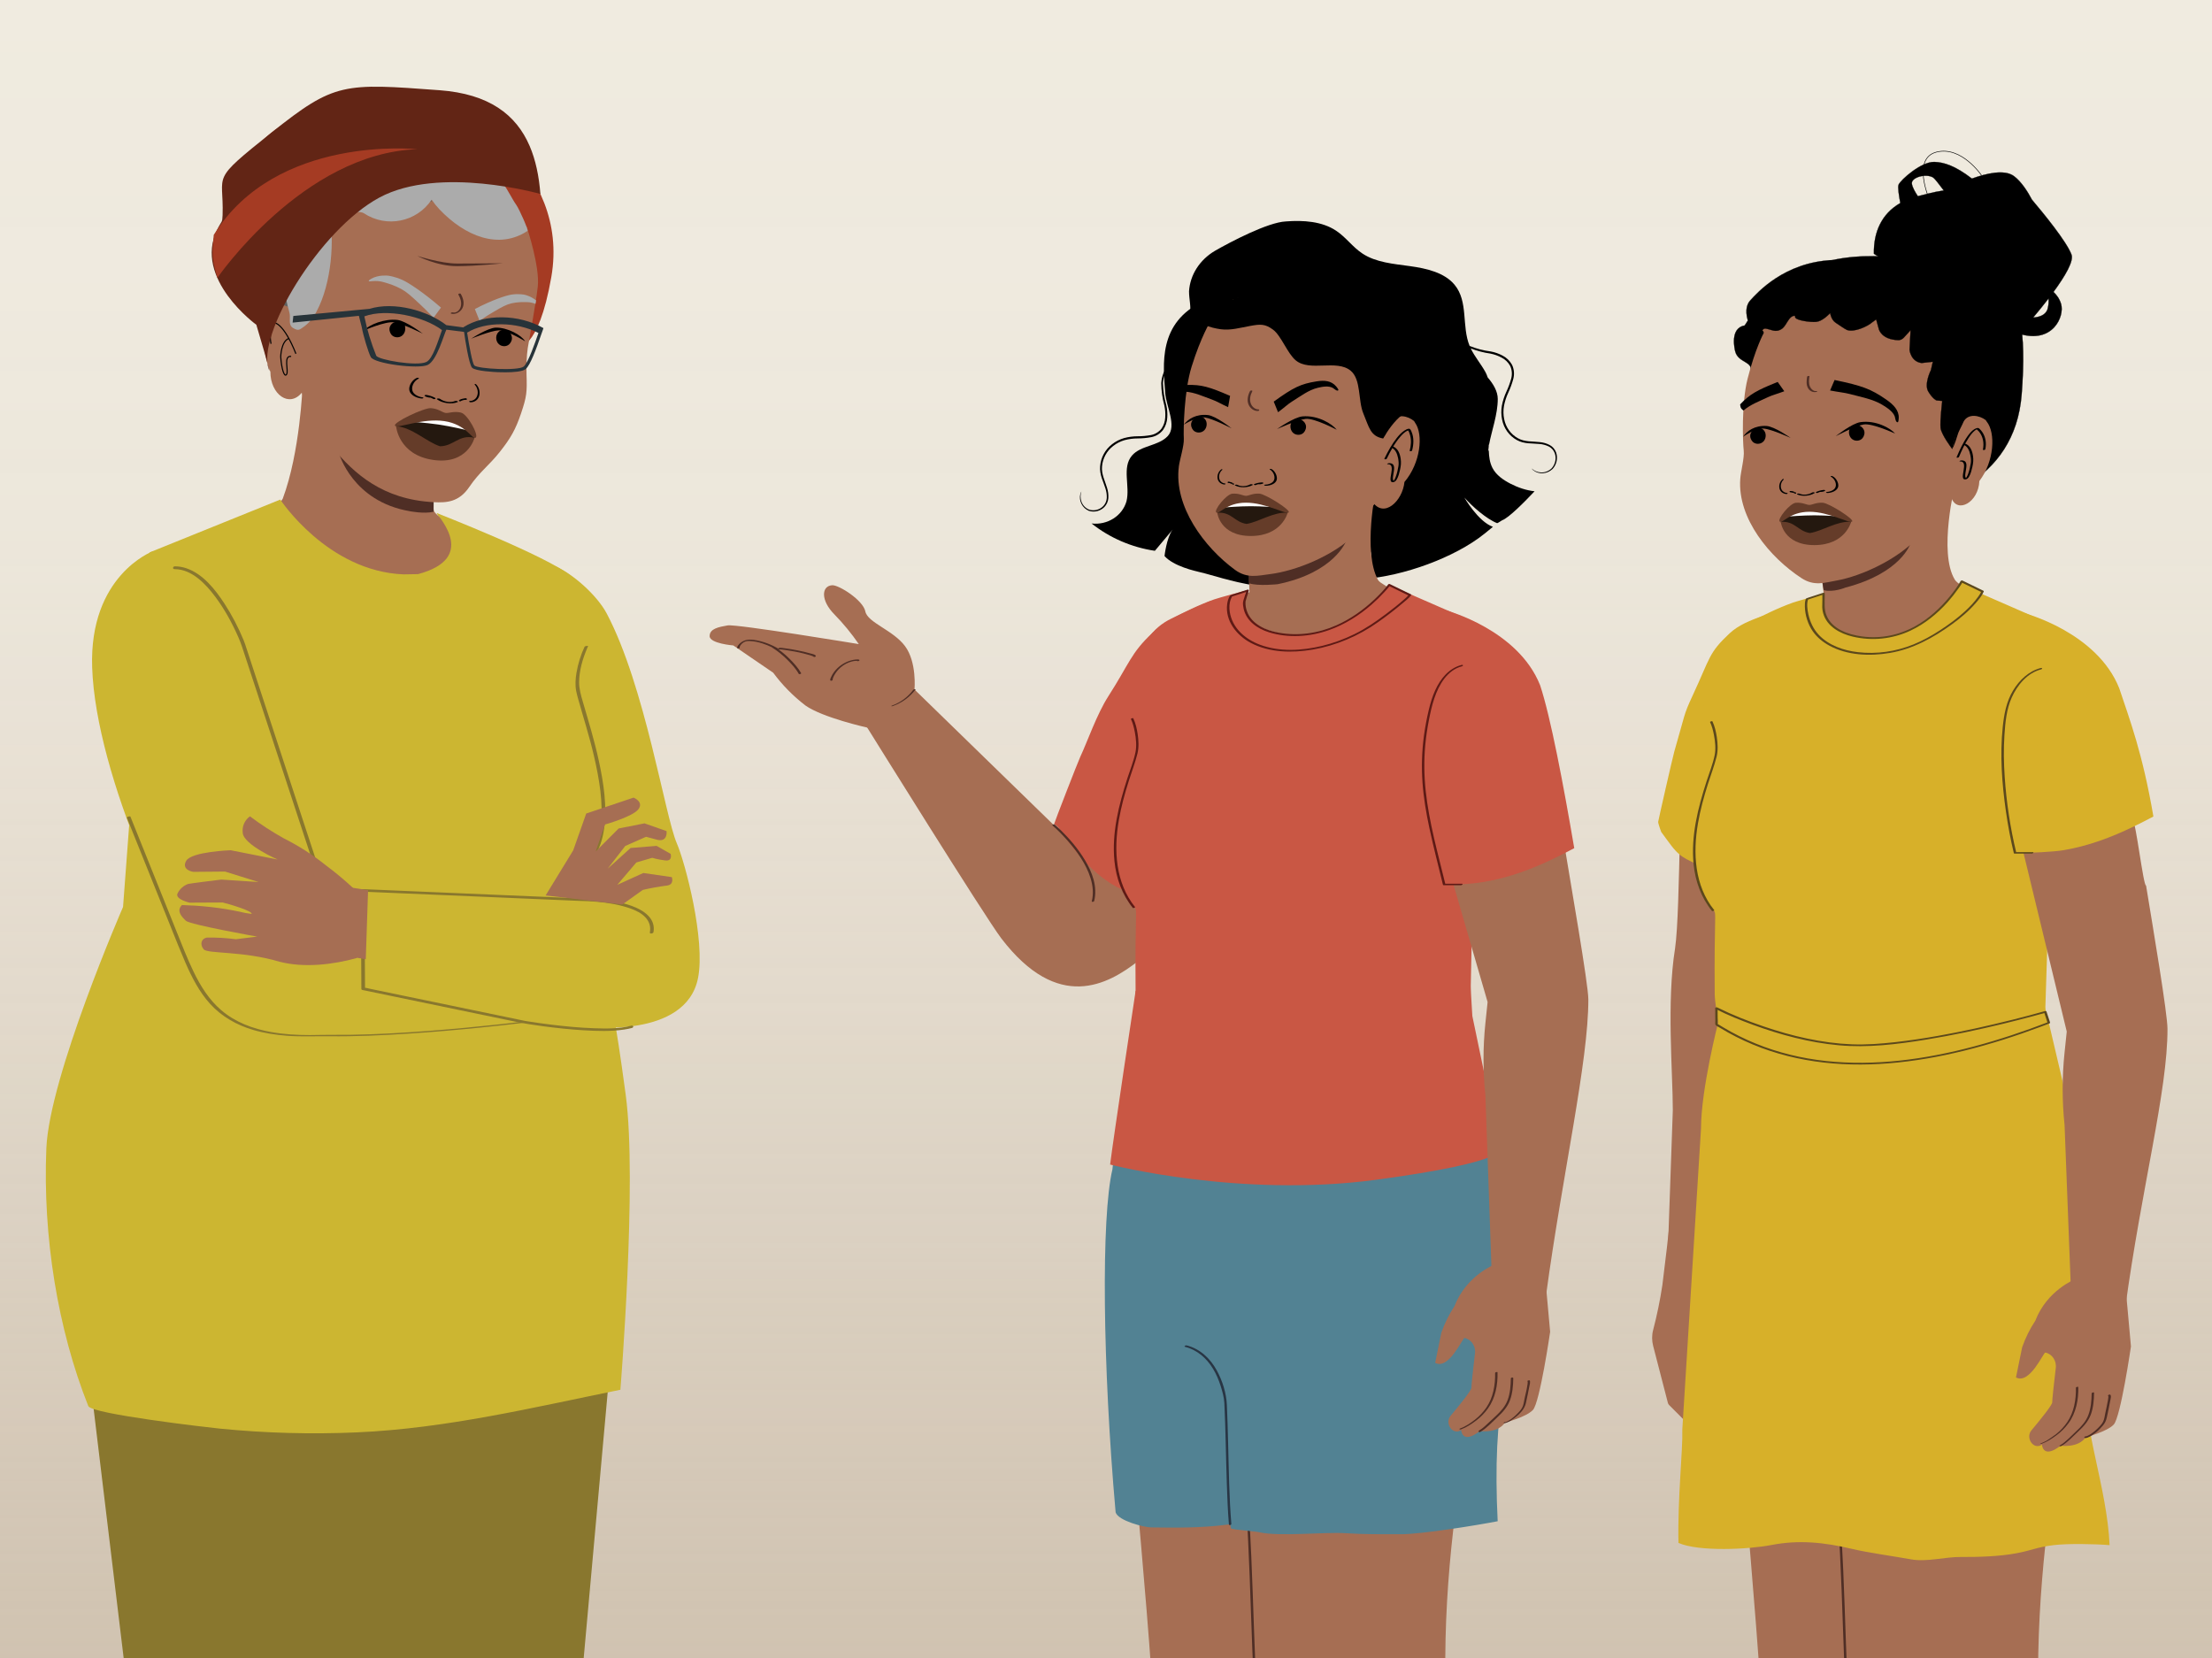 <?xml version="1.0" encoding="UTF-8"?>
<svg xmlns="http://www.w3.org/2000/svg" xmlns:xlink="http://www.w3.org/1999/xlink" viewBox="0 0 1334 1000">
  <rect x="0" y="0" width="1334" height="1000" fill="#808080" stroke="none"/>
  <defs>
    <style>
      .cls-1 {
        fill: #131429;
      }

      .cls-2 {
        stroke-width: .14px;
      }

      .cls-2, .cls-3, .cls-4, .cls-5, .cls-6 {
        stroke-miterlimit: 10;
      }

      .cls-2, .cls-3, .cls-4, .cls-6 {
        stroke: #000;
      }

      .cls-3 {
        stroke-width: .14px;
      }

      .cls-4 {
        stroke-width: .14px;
      }

      .cls-7 {
        fill: #622515;
      }

      .cls-8 {
        fill: #f0ebe0;
      }

      .cls-9 {
        fill: #273339;
      }

      .cls-10 {
        fill: #5e5f5f;
      }

      .cls-11 {
        fill: #010101;
      }

      .cls-12 {
        fill: #653c29;
      }

      .cls-13 {
        fill: #ababab;
      }

      .cls-5 {
        stroke: #010101;
        stroke-width: .67px;
      }

      .cls-5, .cls-6 {
        fill: none;
      }

      .cls-14 {
        fill: #a66e53;
      }

      .cls-15 {
        fill: #283544;
      }

      .cls-16 {
        fill: #c95744;
      }

      .cls-17 {
        fill: url(#linear-gradient);
        opacity: .5;
      }

      .cls-18 {
        fill: #fff;
      }

      .cls-19 {
        fill: #5e1a15;
      }

      .cls-20 {
        fill: #d7b029;
      }

      .cls-21 {
        fill: #528293;
      }

      .cls-6 {
        stroke-width: .34px;
      }

      .cls-22 {
        fill: #ccb631;
      }

      .cls-23 {
        fill: #24180f;
      }

      .cls-24 {
        fill: #706027;
      }

      .cls-25 {
        fill: #a53b23;
      }

      .cls-26 {
        fill: #343535;
      }

      .cls-27 {
        fill: #5b481c;
      }

      .cls-28 {
        fill: #4f2e25;
      }

      .cls-29 {
        fill: #89772e;
      }
    </style>
    <linearGradient id="linear-gradient" x1="-2870.19" y1="5234.5" x2="-1813.14" y2="5234.5" gradientTransform="translate(-4579.21 2858.17) rotate(90) scale(1 -1)" gradientUnits="userSpaceOnUse">
      <stop offset="0" stop-color="#f0ebe0"/>
      <stop offset=".18" stop-color="#eee8dd" stop-opacity=".99"/>
      <stop offset=".33" stop-color="#e8e1d4" stop-opacity=".97"/>
      <stop offset=".46" stop-color="#ded4c5" stop-opacity=".93"/>
      <stop offset=".59" stop-color="#d0c2b0" stop-opacity=".88"/>
      <stop offset=".72" stop-color="#bdab95" stop-opacity=".82"/>
      <stop offset=".84" stop-color="#a78e73" stop-opacity=".73"/>
      <stop offset=".96" stop-color="#8d6d4d" stop-opacity=".64"/>
      <stop offset="1" stop-color="#83603d" stop-opacity=".6"/>
    </linearGradient>
  </defs>
  <g id="Layer_1" data-name="Layer 1">
    <polyline class="cls-8" points="-36.62 1019.42 -36.62 -25.51 1380.95 -25.51 1380.95 1019.42"/>
    <polyline class="cls-17" points="1383.29 1041.55 -72.7 1041.55 -72.7 -15.51 1383.29 -15.51"/>
    <path class="cls-14" d="M877.46,1080.66c-9.9-60.93-5.71-125.96,1.41-177.3-2.11.4-4.23.77-6.36,1.08-10.76,1.54-21.66,1.9-32.52,1.76-11.36-.15-22.78-.51-34.1-1.41-11.59-.92-23.04-2.67-34.35-5.36-10.35-2.46-19.58-8.25-30.07-10.23-.02,0-.04-.01-.06-.02-.1.03-.2.06-.32.07-4.36.55-8.74.98-13.13,1.3-14.45,1.03-28.95.7-43.42.41,4.74,53.42,9.77,108.99,12.16,155.81l37.86,269.41s27.74,9.36,49.04.99c0,0-.81,15.71,5.03,15.45,32.51-1.45,37.78,8.09,83.51-4.75-5.09-30.85,18.14-168.38,5.33-247.21Z"/>
    <path class="cls-28" d="M796.37,1347.53c-4.06-28.5-7.98-57.02-11.75-85.56-3.75-28.37-7.35-56.76-10.82-85.17-3.51-28.77-6.87-57.55-10.09-86.35-1.63-14.53-3.2-29.06-4.27-43.65-1.06-14.51-1.8-29.04-2.4-43.57-1.19-28.74-1.85-57.5-3.49-86.21-.21-3.63-.43-7.27-.67-10.9-.04-.59-1.49-.26-1.45.39,1.92,29.15,2.67,58.35,3.78,87.54,1.09,28.77,2.56,57.55,5.85,86.17,3.32,28.84,6.55,57.7,10.03,86.52,3.44,28.51,7.02,57,10.75,85.48,3.71,28.37,7.57,56.72,11.57,85.05.5,3.55,1.01,7.11,1.51,10.66.09.6,1.54.25,1.45-.39h0Z"/>
    <path class="cls-14" d="M1234.68,1089.23c-9.4-60.93-5.5-125.96,1.17-177.29-1.99.4-3.99.77-6.01,1.07-10.16,1.53-20.45,1.88-30.71,1.73-10.73-.16-21.5-.53-32.2-1.44-10.94-.93-21.76-2.69-32.44-5.39-9.77-2.47-18.5-8.27-28.4-10.26-.02,0-.04-.01-.06-.02-.09.03-.19.06-.3.07-4.12.55-8.25.98-12.4,1.28-13.65,1.01-27.33.68-40.99.37,4.52,53.43,9.32,109,11.62,155.82l35.98,269.44s26.2,9.39,46.3,1.04c0,0-.75,15.71,4.76,15.46,30.69-1.42,35.68,8.13,78.85-4.68-4.83-30.85,16.98-168.36,4.82-247.2Z"/>
    <path class="cls-28" d="M1153.36,1356.1c-4.06-28.5-7.98-57.02-11.75-85.56-3.75-28.37-7.35-56.76-10.82-85.17-3.51-28.77-6.87-57.55-10.09-86.35-1.63-14.53-3.2-29.06-4.27-43.65-1.06-14.51-1.8-29.04-2.4-43.57-1.19-28.74-1.85-57.5-3.49-86.21-.21-3.63-.43-7.27-.67-10.9-.04-.59-1.49-.26-1.45.39,1.92,29.15,2.67,58.35,3.78,87.54,1.09,28.77,2.56,57.55,5.85,86.17,3.32,28.84,6.55,57.7,10.03,86.52,3.44,28.51,7.02,57,10.75,85.48,3.71,28.37,7.57,56.72,11.57,85.05.5,3.55,1.01,7.11,1.51,10.66.09.6,1.54.25,1.45-.39h0Z"/>
    <path class="cls-14" d="M537.15,452.85l-14.13-14.03s-26.91-5.95-37.35-13.37c-7.34-5.65-13.87-12.28-19.38-19.73l-24.05-16.44s-14.31-1.15-14.28-5.65c.03-4.5,5.5-5.48,10.81-6.43,5.31-.95,79.15,11.27,79.15,11.27-4.39-6.39-9.32-12.39-14.74-17.94-8.38-8.46-7.81-17.16-1.31-17.56,4.01-.25,18.65,9.01,19.99,15.78,1.33,6.77,16.66,11.2,23.92,20.91,7.26,9.71,5.73,26.18,5.73,26.18,3.19,5.63,9.34,12.54,9.34,12.54-3.42,11.2-23.7,24.46-23.7,24.46Z"/>
    <path class="cls-28" d="M446.12,390.48c-.19-.35.38-1.18.52-1.39.46-.69,1.13-1.28,1.84-1.71,1.21-.73,2.4-.81,3.77-.77,2.59.09,5.16.67,7.62,1.47,1.89.61,3.74,1.36,5.53,2.24.59.29,1.17.59,1.74.91.15.08.33.25.49.29.35.1.01.26.26-.07l.96-.38c.42,0-.21-.18-.43-.29-.53-.28-1.05-.59-1.57-.9-.36-.21-1.61.39-1.26.61,3.18,2.03,6.15,4.37,8.84,7.03,2.69,2.66,5.42,5.55,7.27,8.88.25.46,1.65-.03,1.45-.39-1.82-3.27-4.44-6.09-7.06-8.74-2.76-2.78-5.84-5.22-9.14-7.33l-1.26.61c.71.42,2.71,2.04,3.54.9.05-.06.07-.12.05-.19-.16-.29-.6-.46-.87-.62-.7-.41-1.44-.78-2.17-1.13-2.38-1.14-4.88-2.07-7.44-2.73s-6.06-1.43-8.81-.75c-1.38.34-2.68,1.01-3.73,1.97-.52.48-2.06,2.04-1.61,2.88.25.46,1.64-.03,1.45-.39h0Z"/>
    <path class="cls-28" d="M470.56,391.39c-.29.65-.64.16-.32.28.04.02.2,0,.24,0,.34.01.67.04,1,.07.82.08,1.64.2,2.46.32,1.75.26,3.5.56,5.24.88,1.86.34,3.71.75,5.55,1.21,1.33.33,2.66.67,3.97,1.08.45.14.91.28,1.34.47.18.08.5.36.5.15,0,.68,1.46.41,1.46-.15,0-.95-2.66-1.42-3.3-1.6-2.5-.73-5.05-1.33-7.61-1.83-2.83-.55-5.69-1.06-8.56-1.39-.74-.09-2.92-.55-3.34.42-.31.7,1.15.6,1.37.09h0Z"/>
    <path class="cls-28" d="M501.94,409.79c.41.12.1.17.21-.04.08-.15.08-.4.13-.57.19-.63.47-1.23.78-1.81,1-1.86,2.36-3.51,3.95-4.88,1.94-1.67,4.24-2.91,6.72-3.55.77-.2,1.58-.35,2.38-.38.22,0,.45.03.67.01.27-.03.1.09.1-.02.01.45,1.46.17,1.45-.39-.02-.67-2.18-.4-2.49-.37-1.96.2-3.9.8-5.68,1.65-3.79,1.81-7.11,4.89-8.87,8.73-.22.47-1.12,2.14-.25,2.4.46.14,1.7-.54.89-.78h0Z"/>
    <path class="cls-14" d="M695.24,486.48l-43.98,26.46-99.75-97.09c-4.06,10.13-16.87,14.44-28.5,22.98,0,0,71.26,114.6,80.92,127.21,34.17,44.59,64.18,28.02,82.96,13.19,10.81-8.54,37.4-64.86,35.77-77.84-.37-2.96-28.04-14.94-27.43-14.91Z"/>
    <path class="cls-28" d="M550.75,416.07c-3.22,4.28-7.66,7.62-12.71,9.43-.14.05-.57.19-.44.39.11.18.81-.05.93-.09,5.41-1.94,10.18-5.39,13.64-9.99.15-.2-.53-.13-.57-.12-.28.05-.67.14-.85.38h0Z"/>
    <path class="cls-16" d="M694.82,381.87c-12.8,11.99-13.67,18.18-26.4,38.04-7.02,10.96-12.6,27.32-16.97,36.62-1.37,2.92-15.69,39.76-15.7,40.36-.01.48,2.82,1.55,4.05,4.81,2,2.78,2.83,3.76,4.92,6.49,6.91,9.04,14.63,17.81,24.24,24.06,5.19,3.38,10.77,5.8,16.59,7.31,4.34-5.77,8.27-11.85,11.78-18.17,7.03-12.65,12.37-26.17,16.42-40.05,4.13-14.16,6.95-28.68,8.87-43.29,1.94-14.72,3-29.55,3.58-44.38.48-12.3,4.03-19.04,4.06-31.35-11.65,5.34-25.05,9.81-35.44,19.54Z"/>
    <path class="cls-28" d="M634.67,497.8c3.4,2.9,6.53,6.19,9.46,9.55,5.66,6.5,10.91,13.86,13.52,22.16,1.44,4.58,1.95,9.43.76,14.13-.12.49,1.33.28,1.45-.19,2.18-8.63-1.21-17.46-5.63-24.8-4-6.65-9.09-12.65-14.62-18.07-1.17-1.14-2.35-2.28-3.59-3.34-.37-.32-1.72.24-1.35.55h0Z"/>
    <path class="cls-22" d="M263.41,309.44s67.41,26.31,80.77,37.87c26.14,22.61,22.43,60.55,22.43,60.55l-34.93,28.2-68.27-126.62Z"/>
    <path class="cls-24" d="M356.47,402.26c-3.56,7.96-4.47,16.56-3.43,25.17s3.77,17.01,6.41,25.29,5.45,17.08,6.59,25.96.36,18.66-3.2,27.33c-2.41,5.86-5.86,11.24-9.9,16.1-1.17,1.41-2.39,2.78-3.65,4.11-.72.76-1.44,1.5-2.18,2.23-.4.4-.77.69-.93,1.24-.42,1.43-.48,3.07-.72,4.55-.21,1.34,2.73.92,2.92-.27.22-1.4.3-2.92.67-4.28.02-.06,0-.17.04-.23.11-.24.05.09.08.04.48-.7,1.31-1.3,1.9-1.92,1.19-1.24,2.35-2.5,3.46-3.8,3.72-4.33,7.02-9.06,9.55-14.19,4.21-8.55,5.9-17.9,5.28-27.39-1.16-17.85-9.67-34.04-12.81-51.48-1.71-9.54-1.34-19.28,2.66-28.22.64-1.43-2.27-1.3-2.74-.23h0Z"/>
    <path class="cls-26" d="M249.16,716.17l1.12,7.4c.24,1.61,1.34,2.77,2.45,2.6,1.09-.19,1.78-1.62,1.54-3.2l-1.12-7.4c1.44-1.31,2.1-3.8,1.68-6.34-.59-3.53-3.03-6.03-5.47-5.58-2.44.45-3.93,3.67-3.35,7.19.34,2.36,1.55,4.41,3.15,5.33Z"/>
    <path class="cls-10" d="M151.84,121.11c5.35-7.74,13.77-12.96,22.78-10.64-.58-17.55,16.31-28.07,33.86-28.76,9.02.06,18.32,4.02,26.8.95,5.29-1.91,9.25-6.11,13.75-9.63,18.85-14.28,48.85,1.75,65.15,18.9,16.3,17.15,12.51,36.51,4.51,58.76-3.72,10.34-3.04,15.94-4.09,26.96-.99,10.39-7.07,29.76-7.08,40.07,0,10.31,16.22,20.93,5.82,21.86l-113.45-12.15c-16.8,3.5-27.61-1.48-36.38-16.23-5.72-10.02-3.85-10.5-4.71-21.98-1.5-15.01-16.89-26.15-16.15-41.22.17-9.46,4.3-18.81,9.19-26.91Z"/>
    <path class="cls-25" d="M137.76,120.63s38.98-19.84,89.58-14.77c50.6,5.07,75.6,35.78,84.66,57.9,9.06,22.12-.1,45.56-.1,45.56,0,0,12.67,3.29,20.59-42.27,11.55-66.42-56.62-105.69-72.97-105.3-16.34.39-100.09-15.63-121.76,58.88Z"/>
    <path class="cls-14" d="M182.46,232.73s-1.45,39.98-11.92,67.97c-1.46,3.9-26.12,21.7-26.12,21.7l36.58,9.19c20.54,4.56,73.1,24.24,92.84,16.97l10.65-25.53s-21.84-10.47-22.9-15.27c-1.05-4.8,2.36-41.21,2.36-41.21"/>
    <path class="cls-29" d="M330.58,1237.44l39.93-442.38-21.53-130.04H84.81l-35.52,125.1,54.58,452.99s39.24,19.53,112.15,15.75c90.82-4.71,114.57-21.42,114.57-21.42Z"/>
    <path class="cls-22" d="M377.38,660.5c-7-52.1-8.6-52.81-8.6-52.81l-6.2-17.08-5.41-35.68c4.6-23.56,15.78-34.3,15.04-71.97l-14.73-54.09-37.81-86.17-56.26-33.25c1.99,3.53,24.28,27.31-11.29,36.81-.03,0-8.76.14-8.78.15-45.92-1.87-74.31-45.11-74.31-45.11l-78.8,31.86-16.02,213.83s-44.47,102.16-46.26,145.64c-2.19,53.38,6.87,109.04,25.31,155.42,1.88,4.74,72.08,12.85,79.38,13.58,27.42,2.72,55.04,3.47,82.57,2.26,54.11-2.38,106.29-15.02,158.93-25.7,0,0,10.24-125.56,3.24-177.66Z"/>
    <path class="cls-28" d="M261.54,301.05s-8.45-1.35-14.27-2.97c-5.83-1.61-15.79-1.23-42.7-24.39,0,0,7.98,28.57,42.24,34.57,0,0,8.85,1.82,14.67.39l.06-7.59Z"/>
    <path class="cls-14" d="M290.94,127.04c.12.1.24.19.37.29-.13-.2-.25-.41-.34-.62l-.03.32ZM305.36,131.18c.2.22.42.43.65.65l.02-.27s-.65-.7-.67-.38ZM200.96,270.43c12.62,15.1,29.73,30.86,60.58,32.44,7.78.4,15.23.01,21.44-9.13,6.28-9.25,11.77-12.76,18.5-21.27,6.45-8.16,9.41-13.32,12.75-23.14,3.45-10.16,3.64-12.89,3.31-23.33-.15-4.66.05-11.7.74-16.11.79-5.1,4.66-25.13,6.03-36.96,1.36-11.83-6.29-34.96-6.29-34.96-.42-3.26-4.98-1.93-6.5-4.64l-1.4-.12s.67.38.59,1.34c-1.75-.42-3.43-1.53-4.69-2.71v.05c-2.18.78-4.2-.36-5.81-2.11-.03.32.27.99.62,1.02-2.12.14-4.13-1-5.42-2.4-.03.32.27.99.24,1.31-1.56-.43-3.08-1.38-4.33-2.37.28.45,8.27-.1,8.25.12-2.12.14.22,1.04-1.39-.71l-1.63-1.34c-1.77.17-1.8,1.23-3.09-.17.32.35-.66-3.61-.69-3.29-2.1-.18-1.51-.27-3.18-1.38-.03.32-5.89,1.6-5.91,1.92-1.74-.15-1.42,1.49-2.71.09.32.35,1.38-1.24,1.7-.89-2.12.14-3.02,1.42-4.63-.33.32.35-6.61-4.11-6.61-4.11-2.12.14-1.82.83-3.46-.6.65.7-9.62-1.42-9.32-.75-1.74-.15,2.79,6.68,1.47,5.6-.03.32-3.94-1.31-3.94-1.31-1.78.17.71,2-.58.6-.03.32.24,1.31.59,1.34-2.18.78-4.57-.07-6.55-1.53.64.7.94,1.37,1.26,1.72-1.75-.15-3.17.05-4.81-1.38-.03.32.59,1.34.94,1.37-1.8.49-3.87,0-5.53-1.12-.03.32.62,1.02.93,1.37-1.42.2-2.82.08-4.13-1l.94,1.37c-1.4-.12-2.5.43-4.54-.39-.03.32.65.7.62,1.02-1.05-.09-2.45-.21-3.47-.62-.03.32.97,1.05.61,1.02-1.4-.12-2.5.43-4.19-.36.32.35.61,1.02.94,1.37-1.4-.12-2.82.08-4.16-.68-.03.32.27.99.59,1.34-1.4-.12-2.5.43-4.19-.36-.03.32.62,1.02.94,1.37-1.4-.12-2.82.08-4.19-.36-.03.32.65.7.97,1.05-1.4-.12-2.82.08-4.51-.71-.05.64.27.99.24,1.31-1.05-.09-1.72-.47-2.76-.56l-1.8.49c-5.44,5.99-23.34-.75-23.34-.75-11.56,7.73-.84,53.24-1.02,59.36-.17,6.12-3.77,7.52-3.77,7.52-1.55-2.39-4.25,4.06-5.08,1.41-.86-2.33.09-5.16-.77-7.49-2.7-5.4-9.82-4.39-13.94-1.52l-.73,1c-5.96,6.79-2.03,29.8,1.36,36.83.02,13.72,11.41,21.88,18.97,12.6l1.45,5.47"/>
    <g>
      <path class="cls-11" d="M274.38,241.89c-2.69,1.12-6.59.47-9.04-1.35-.55-.4-2.49-.22-1.73.34,3.25,2.4,8.86,3.08,12.33,1.63.34-.15.31-.4-.09-.57-.42-.18-1.1-.21-1.47-.06"/>
      <path class="cls-11" d="M262.56,240.05c-1.66-.96-3.56-1.56-5.49-1.87-.28-.04-.66.03-.88.2-.18.13-.23.32-.02.46.85.59,1.97.89,3.02.97.33.02.77-.02.98-.29.19-.25-.11-.44-.37-.46-.87-.06-1.73-.3-2.43-.79-.3.22-.6.44-.91.66,1.72.28,3.42.83,4.9,1.69.29.17.75.12,1.04-.02.22-.1.46-.37.17-.54"/>
      <path class="cls-11" d="M254.85,239.64c-2.26-.25-4.84-1.46-5.81-3.25-1.46-2.7.45-6.62,3.42-8.02.32-.15.18-.4-.13-.49-.4-.12-.89-.01-1.23.15-2.59,1.22-4.47,4.41-4.3,6.84.16,2.27,2.19,4.03,4.84,4.91.79.26,1.64.47,2.48.56.34.04.97-.01,1.16-.27.19-.26-.11-.4-.43-.44"/>
      <path class="cls-11" d="M278.63,241.1c-.1-.27.14-.42.32-.4.61.07,1.25-.05,1.81-.42.18.26.36.52.54.78-1.24.03-2.5.32-3.65.96-.23.13-.54,0-.72-.17-.14-.13-.27-.43-.04-.56"/>
      <path class="cls-11" d="M276.89,241.28c1.29-.71,2.71-1.02,4.09-1.05.2,0,.45.12.58.32.1.16.11.35-.05.46"/>
      <path class="cls-11" d="M283.31,241.81c1.48.07,3.29-.76,4.16-2.4,1.31-2.47.55-5.59-1.15-7.39-.18-.2-.06-.42.15-.46.27-.06.57.11.76.32,1.48,1.56,2.32,3.97,1.88,6.35-.42,2.22-1.96,3.67-3.78,4.17-.54.15-1.11.23-1.66.21-.22-.01-.62-.15-.7-.42-.09-.28.13-.38.34-.37"/>
    </g>
    <path d="M301.99,199.3c2.02-.84,4.45.19,5.63,1.42.28.29.78,1.14,1.04,2.45.34,1.67-.47,3.46-1.59,4.49-1.49,1.38-3.79,1.44-5.46.48-2.27-1.31-2.8-4.22-2.03-6.24.14-.37.79-1.92,2.42-2.6"/>
    <path d="M284.13,204.28s10.07-6.62,14.93-6.69c7.1-.1,15.44,4.55,17.63,8.25,0,0-10.98-6.82-15.98-6.6-4.78.21-16.59,5.04-16.59,5.04Z"/>
    <path d="M243.18,195c-1.85-1.17-4.99-1.16-6.36-.14-.32.24-1.19.92-1.67,2.17-.62,1.59-.13,3.49.8,4.7,1.24,1.61,3.49,2.07,5.3,1.4,2.46-.9,3.48-3.69,3.06-5.81-.08-.39.37-1.09-1.12-2.04"/>
    <path d="M254.98,201.24s-10.08-7.69-15.31-8.29c-7.63-.88-17.14,2.82-19.93,6.27,0,0,12.6-5.57,17.96-4.81,5.12.73,17.28,6.83,17.28,6.83Z"/>
    <path class="cls-13" d="M323.3,181.19c-3.01-2.51-6.46-3.31-6.76-3.38,0,0-3.42-.84-8.1-.13-3.23.49-11.63,3.23-22.06,8.7.53,1.33,1.06,2.66,1.6,4,.41,1.02.82,2.03,1.23,3.04,3.44-2.35,6.45-4.18,8.74-5.51,4.85-2.81,7.34-4.23,10.52-4.96,3.33-.77,6.42-.76,7.63-.75,1.69.01,2.82,0,4.29.3.99.2,1.84.49,2.55.77.1-.69.22-1.38.37-2.07Z"/>
    <path class="cls-13" d="M265.94,185.49c-.84,1.16-1.69,2.32-2.54,3.48-.65.88-1.3,1.76-1.95,2.64-3.39-3.58-6.41-6.49-8.72-8.64-4.89-4.55-7.4-6.85-10.81-8.71-3.58-1.95-7.03-3.03-8.38-3.44-1.89-.58-3.15-.99-4.85-1.2-3.69-.46-5.95.39-6.28-.07-.3-.41,1.38-1.38,1.55-1.47,4.26-2.4,9.49-1.87,9.9-1.84,0,0,3.97.35,9.07,2.71,3.52,1.63,12.38,7.35,23,16.55"/>
    <path class="cls-5" d="M178.46,213.35c-7.35-18.43-12.85-18.67-12.85-18.67,0,0-3.8,4.14-2.16,12.66"/>
    <path class="cls-5" d="M175.58,214.95c-4.92-.6-1.34,8.71-2.75,10.85-1.41,2.14-3.09-3.67-3.54-10.64,0,0,.21-9.4,4.91-11.01"/>
    <path class="cls-28" d="M303.11,158.81s-15.08,1.65-27.32,1.72c-12.24.07-24.17-6.21-24.17-6.21,0,0,14.33,4.62,24.01,4.62s27.47-.13,27.47-.13Z"/>
    <path class="cls-13" d="M311.47,123.75c-.15-.22.07.09,0,0-3.01-4.3-4.91-8.87-8.1-13.03-3.13-4.08-6.2-7.77-9.55-11.66-.2-.23-4.2-.36-4.4-.59-.04-.04-.17-.19-.21-.24-.11-.12-.22-.24-.32-.36-.25-.28-.5-.56-.75-.84-18.93-8.4-41.85-9.73-62.58-3.51-40.27,12.07-63.13,54.5-51.06,94.77,1.03,3.45-1.05,7.61,2.31,9.57,3.36,1.96,3.77,1,6.98-1.2,3.06-2.4,5.53-5.47,7.21-8.98,8.84-16.55,11.13-42.97,7.31-61.34,2.21,3.48,17.71-.02,21.13,2.26,13.55,9.03,31.85,5.37,40.88-8.18,1.39,2.05,2.94,3.98,4.64,5.78,15.59,16.43,36,24.48,53.19,13.05.63-.42-4.8-12.77-6.68-15.5Z"/>
    <path class="cls-9" d="M216.43,190.49l1.7,6.65c.89,5.13,3.98,15.4,5.51,18.25,2.16,3.99,28.86,7.38,34.35,4.69,5.49-2.69,9.54-17.81,11.2-21.26l10.68,1.37c.62,4.66,2.92,19.46,4.81,21.57,1.89,2.11,14.22,2.65,15.61,2.71,1.16.04,2.77.09,4.53.07,4.67,0,10.37-.38,12.23-1.97,2.76-2.36,6.29-11.91,9.39-20.95l.5-1.42c.11-.34.24-.58.25-.68h0l.56-1.63c-14.91-8.48-35.26-8.72-48.22-.57l.08.17-10.42-1.39c-11.24-8.7-31.36-14.45-46.38-9.83h0l-45.91,4.29-.43,4.01,39.95-4.09ZM286.04,220.38c-1.18-1.32-3.1-11.7-4.33-19.77,11.25-6.87,29.59-6.62,42.97.17l-.02.2c-1.66,4.85-6.08,17.75-8.79,20.07-3.22,2.74-27.74,1.41-29.83-.64v-.04ZM226.9,214.54c-3.1-7.68-5.51-15.62-7.18-23.73,13.43-4.98,35.83-.04,46.83,8.25-2.31,6.28-5.46,17.31-9.39,19.23-5.66,2.78-28.91-1.22-30.25-3.75h0Z"/>
    <path class="cls-7" d="M154.59,195.87s-38.16-27.67-23.61-57.38c2.79-5.71,3.1-3.83,3.26-8.76.86-25.85-8.18-19.69,29.68-49.91,37.86-30.23,43.42-29.7,101.21-25.4,29.8,2.22,46.12,14.68,54.26,33.56,3.66,8.49,5.67,18.27,6.51,29.01,0,0-60.9-17.37-97.16,2.19-36.26,19.55-74.33,83.22-66.6,103.63,2.17,5.73-7.55-26.94-7.55-26.94Z"/>
    <path class="cls-25" d="M131.08,167.59s51.68-75.29,120.57-77.59c0,0-85.09-9.1-122.75,51.67l-.56,7.14c-.35,4.45.07,8.92,1.24,13.23l1.51,5.54Z"/>
    <path class="cls-29" d="M350.61,385.93c-.71,1.72-1.31,3.51-1.84,5.3-.83,2.82-1.73,6.03-1.44,9.01.21,2.25,1.4,4.54,2.23,6.6,3.95,9.74,8.17,19.36,11.85,29.21,4.52,12.12,8.6,24.59,10.53,37.42s.72,26.87-3.33,39.58c-2.85,8.94-7.78,17.62-8.43,27.13-.08,1.11-.09,2.23-.05,3.34.02.49,1.47.2,1.45-.39-.3-9.51,4.24-18.1,7.33-26.84,4.35-12.26,6.34-25.53,5.06-38.52s-5.06-25.2-9.33-37.21c-3.74-10.54-8.11-20.82-12.41-31.14-1.15-2.76-2.44-5.55-3.23-8.44-.47-1.72-.19-3.55.11-5.28.5-2.9,1.38-5.75,2.4-8.51.18-.48.36-.96.55-1.43s-1.25-.33-1.45.17h0Z"/>
    <path class="cls-28" d="M272.09,189.17c2.63.68,5.51-.91,6.74-3.24,1.48-2.8.52-6.17-.99-8.73-.27-.46-1.66.03-1.45.39,1.31,2.23,2.22,4.97,1.42,7.54-.63,2.01-2.61,3.87-4.82,3.29-.32-.08-.79.06-1.02.27s-.16.41.13.48h0Z"/>
    <path class="cls-23" d="M268.2,252.31c-7.68-1.13-25.42,1.79-29.34,4.73,0,0,5.95,12.18,23.75,14.81,17.8,2.63,23.57-7.83,23.57-7.83,0,0-8.2-10.27-17.98-11.71Z"/>
    <path class="cls-18" d="M246.67,254.29s9.87.59,17.65,1.73c7.77,1.15,17.38,3.44,17.38,3.44,0,0,2.18-6.12-11.91-8.2-14.09-2.08-23.12,3.03-23.12,3.03Z"/>
    <path class="cls-12" d="M265.35,269.15c-8.13-2.6-16.66-11.37-26.49-12.11,0,0,1.36,17.25,22.29,20.34,20.93,3.09,25.03-13.35,25.03-13.35-9.62-2.13-12.29,4.98-20.83,5.13Z"/>
    <path class="cls-12" d="M278.01,248.84c-4.34-1.02-7.41.49-9.32.21-1.91-.28-4.42-2.62-8.87-2.89-4.17-.26-23.31,8.83-21.58,10.63,1.73,1.8,16.49-4.77,29.72-2.81,13.23,1.95,16.71,11.21,18.88,9.99,2.17-1.22-4.77-14.15-8.83-15.11Z"/>
    <path d="M711.08,204.52c1.89-4.98,5.54-9.39,6.51-14.58.88-4.68-.52-9.48-.52-14.25.63-9.94,6.44-19.01,15.67-24.44,9.18-5.28,31.83-17.19,42.7-17.7,10.49-.82,21.79-.09,30.29,5.57,5.99,3.95,10,9.92,15.99,13.84,8.14,5.36,18.76,6.18,28.73,7.57,9.97,1.38,20.68,3.89,26.74,11.19,8.47,10.2,4.18,24.96,9.1,36.92,4.08,1.65,8.36,2.77,12.76,3.34,2.49.47,4.87,1.3,7.09,2.48,2.4,1.22,4.38,3.13,5.7,5.51,1.26,2.59,1.54,5.61.79,8.52-.75,2.82-1.76,5.58-3,8.25-1.2,2.57-2.09,5.28-2.62,8.05-.46,2.66-.43,5.36.1,7.95.97,4.95,3.96,9.14,8.23,11.53,4.07,2.34,8.83,1.84,13.16,2.36,2.15.18,4.22.79,6.1,1.78,1.78.96,3.14,2.55,3.84,4.49,1.17,3.34.36,7.17-2.09,9.91-3.32,3.15-8.25,3.51-11.65.84-.39-.32-.73-.7-1.01-1.13,1.47,1.43,3.4,2.29,5.47,2.41,2.43.18,4.87-.75,6.67-2.55,2.21-2.54,2.9-6.05,1.79-9.09-.65-1.72-1.88-3.12-3.49-3.95-1.78-.89-3.73-1.43-5.74-1.58-4.12-.46-9.13.15-13.62-2.36-4.61-2.53-7.85-7.01-8.9-12.32-.56-2.75-.61-5.62-.12-8.45.54-2.89,1.46-5.71,2.71-8.4,1.2-2.58,2.19-5.25,2.93-7.99.66-2.57.43-5.25-.65-7.56-1.2-2.17-3-3.91-5.18-5.01-2.12-1.14-4.4-1.95-6.78-2.42-4.07-.57-8.03-1.63-11.82-3.11,2.4,5,6.2,9.41,8.89,14.31.53.97.96,2.05,1.34,3.18,3.42,3.96,6.07,8.46,6.07,13,0,9.27-3.74,19.39-5.19,27.23-.15.24-.26.52-.26.87,0,.21,0,.41,0,.62-.11.76-.19,1.48-.24,2.19.1.14.18.31.29.43.12,3.51.56,7,2.17,10.18,2.26,4.44,6.64,7.37,10.94,9.6,4.45,2.3,9.44,3.99,14.49,4.55-5.93,6.3-15.58,16.09-19.58,17.5-.24.09-2.81,1.87-3.01,1.73-6.33-2.49-14.97-10.04-19.76-15.46,0,0,8.29,14.48,17.23,17.67l-5.08,4.14c-18.05,14.55-49.26,25.6-72.41,27.25,4.59-4.51,5.12-11.87,3.33-18.05-2.24-6.02-4.38-11.08-7.87-16.47-2.38-4.32,6.02-9.34,5.7-14.28-.49-.07-1.01-.1-1.47-.19l-87.59-75.65c-10.74-6.04-27.7-9.02-23.9-19.93Z"/>
    <path d="M743.71,187.82c-3.65.92-8.84-1.94-13.43,1.06-1.3.85-3.25-8.2-4.32-7.33-27.95,12.98-24.42,38.58-23.24,55.55.62,8.08,7.11,19.81,1.54,25.88-5.58,6.06-16.3,5.59-21.58,11.76-6.22,7.26-1.06,18.36-3.31,27.54-2.49,8.83-11.42,14.52-21.06,13.44,10.94,8.69,24.15,14.39,38.17,16.48l10.71-12.78c-3.71,4.93-4.89,15.93-4.89,15.93,5.39,6.12,18.4,9.05,21.61,9.79,13.82,3.18,46.15,16.41,86.45,5.61-17.59-49.34-35.92-115.7-53.51-165.04"/>
    <path d="M652.14,296.48c-.67,1.93-.67,4.04.01,5.97.77,2.27,2.51,4.08,4.74,4.95,3.03.92,6.32.06,8.51-2.22,1.23-1.32,1.96-3.02,2.07-4.82.09-1.99-.2-3.98-.84-5.86-1.18-3.92-3.62-8.2-3.17-13.32.42-5.24,3.03-10.06,7.2-13.27,2.15-1.67,4.6-2.93,7.22-3.69,2.69-.73,5.47-1.1,8.26-1.1,2.68,0,5.36-.25,7.99-.73,2.47-.49,4.68-1.83,6.26-3.78,1.41-2,2.22-4.36,2.33-6.81.17-2.4,0-4.8-.51-7.15-1.2-4.42-1.85-8.98-1.91-13.56.28-4.09,1.77-8,4.28-11.24,2.12-2.55,4.7-4.67,7.61-6.25,2.12-1.21,4.14-2.58,6.07-4.08,1.57-1.35,2.85-3,3.77-4.85l-.07.41c-.12.39-.28.76-.48,1.12-.72,1.42-1.71,2.68-2.93,3.7-1.89,1.6-3.9,3.05-6.02,4.33-2.78,1.61-5.24,3.72-7.25,6.22-2.33,3.09-3.7,6.8-3.92,10.67.12,4.48.8,8.93,2.02,13.25.55,2.45.74,4.96.57,7.46-.13,2.69-1.02,5.28-2.56,7.49-1.75,2.24-4.24,3.77-7.03,4.32-2.72.51-5.48.77-8.24.78-2.68,0-5.34.35-7.93,1.04-2.47.71-4.77,1.88-6.8,3.46-3.89,2.97-6.35,7.44-6.78,12.32-.46,4.67,1.79,8.77,3,12.9.66,2.02.93,4.15.8,6.28-.14,2.02-.99,3.92-2.4,5.37-2.42,2.47-6.03,3.36-9.32,2.3-3.98-1.67-6.17-5.98-5.17-10.18.13-.49.32-.96.59-1.4Z"/>
    <path class="cls-14" d="M830.37,289.12s-10.4,32.99-1.17,58.27c1.29,3.52,15.33,17.11,15.33,17.11l-8.99,8.12c-15.51,9.8-33.93,14.18-52.13,11.92-.17-.02-.35-.04-.52-.07-12.46-1.6-24.12-6.99-33.57-15.27l-8.02-7.03s16.92-5.54,17.91-9.85c.98-4.31-2.47-37.09-2.47-37.09"/>
    <path class="cls-14" d="M753.2,299.76c1.77,19.34-.79,38.13.33,57.51.04.69.07,1.43-.31,2.03-.25.39-.64.67-1.03.95-1.41.99-2.81,1.99-4.22,2.98.57,4,3.03,7.05,5.78,10.13,5.45,6.11,16.23,8.72,24.38,9.67,21.38,2.49,41.8-5.32,56.72-18.19,1.79-1.55,5.05-6,4.64-8.17-.39-2.12-7.24-4.65-8.48-6.94-9.22-17.08-1.24-54.6-1.24-54.6"/>
    <path class="cls-28" d="M811.77,326.38s-6.91,18.95-41.2,25.95c0,0-11.53,1.3-17.36-.53v-7.51s58.57-17.9,58.57-17.9Z"/>
    <g>
      <path class="cls-14" d="M827.62,302.5c.17-3.34,3.96-6.26,4.02-9.25.18-8.75,1.27-17.45,1.71-26.18.96-2.19,1.81-4.71,2.46-6.25,1.03-2.14,2.59-4.55,3.62-6.68,3.07-4.88,9.74-3.27,13.39-.16l.6,1.02c5.05,7,3.31,24.28-6.43,35.69-1.12,11.49-12.43,22.24-19.37,11.81Z"/>
      <path class="cls-14" d="M710.9,281.49c.57-4.42,3.27-12.65,3.03-16.91-.28-4.92.07-28.6,4.71-43.48,5.66-18.13,11.25-27.1,11.25-27.1.7-3.07-7.02-1.77-5.32-4.21h1.34s-.67.31-.68,1.24c1.7-.24,3.4-1.14,4.71-2.15,0,.05,0,.05,0,.05,2,.94,4.02.04,5.71-1.47,0,.31-.34.92-.68.91,2.01.33,4.02-.57,5.38-1.78,0,.31-.35.92-.35,1.23,1.53-.26,3.05-1.03,4.33-1.85-.25.32-5.04-.41-6.99-.61.1-.15.24-.32.53-.58l1.67-1.13c1.67.33,1.6,1.33,2.95.12-.34.3.96-3.37.96-3.07,2.01.02,1.46-.12,3.15-1.02,0,.31,5.45,2.06,5.45,2.36,1.67.02,1.22,1.55,2.57.33-.25.23-.79-.6-1.19-.92,1.74.41,2.51,1.46,4.09.03-.34.31,6.66-3.3,6.66-3.3,2.01.33,1.66.96,3.35-.25-.68.61,9.27-.47,8.93.14,1.67.02-3.27,6.1-1.92,5.19,0,.31,3.86-.88,3.86-.88.71.14.65.48.47.75-.06.37-.36,1.1-.66,1.1,2,.94,4.35.36,6.37-.85-.68.61-1.02,1.22-1.36,1.52,1.67.02,3.01.34,4.7-.87,0,.31-.68,1.22-1.02,1.22,1.67.63,3.68.35,5.36-.55,0,.31-.68.91-1.01,1.22,1.33.32,2.67.34,4.02-.57l-1.02,1.22c1.34.01,2.34.64,4.35.05,0,.31-.68.61-.68.91,1.01.01,2.34.03,3.35-.27,0,.31-1.01.91-.68.91,1.34.01,2.34.64,4.01.04-.34.3-.68.91-1.02,1.22,1.34.01,2.67.34,4.02-.26,0,.31-.34.92-.68,1.22,1.34.01,2.34.64,4.02.04,0,.31-.68.91-1.02,1.22,1.34.01,2.68.34,4.02.04,0,.31-.68.61-1.02.91,1.34.01,2.67.34,4.36-.26,0,.61-.34.92-.35,1.22,1,.01,1.68-.29,2.68-.28l1.67.63c4.62,6.2,16.86,18.62,16.86,18.62,10.28,8.41-12.98,23.22-13.37,29.05-.3,4.37,8.5,18.31,12.94,25.04-.41,9.31-1.52,18.58-1.76,27.91-.09,3.65-10.23,11.06-10.23,14.93l-8.52,12.84c-13.39,13.2-36.12,22.08-51.2,23.95-7.39.91-13.82,2.84-21.2-2.56-18.52-13.55-36.95-38.23-33.88-62.21Z"/>
      <path class="cls-14" d="M744.7,185.72c-.12.08-.25.16-.38.25.14-.18.28-.37.38-.55v.31Z"/>
      <path class="cls-14" d="M730.62,188.33c-.21.19-.44.37-.68.56v-.26s.68-.61.68-.3Z"/>
    </g>
    <g>
      <path class="cls-11" d="M746.27,292.44c2.15,1.15,5.48.96,7.7-.31.49-.28,2.11.03,1.42.43-2.93,1.67-7.7,1.73-10.48.25-.28-.15-.22-.35.13-.46.37-.11.94-.07,1.23.08"/>
      <path class="cls-11" d="M756.34,291.98c1.48-.64,3.12-.95,4.76-1.04.24-.01.55.08.72.24.14.12.16.28-.02.38-.76.4-1.73.56-2.61.52-.28-.01-.64-.09-.8-.32-.14-.22.13-.35.35-.34.73.03,1.48-.1,2.11-.43.24.2.47.41.7.61-1.46.08-2.94.38-4.26.95-.26.11-.64.03-.87-.11-.17-.1-.35-.34-.09-.46"/>
      <path class="cls-11" d="M762.84,292.32c1.92,0,4.18-.76,5.15-2.13,1.46-2.07.2-5.63-2.16-7.02-.26-.15-.12-.34.15-.39.35-.06.75.07,1.02.23,2.06,1.21,3.36,4.18,3.01,6.14-.33,1.84-2.19,3.08-4.49,3.57-.68.14-1.41.24-2.13.24-.29,0-.81-.09-.95-.32-.14-.23.13-.32.4-.32"/>
      <path class="cls-11" d="M742.78,291.43c.11-.21-.08-.35-.23-.35-.52,0-1.04-.15-1.48-.5-.17.2-.34.39-.52.59,1.03.13,2.07.48,2.98,1.1.18.12.45.05.62-.08.13-.1.26-.33.08-.45"/>
      <path class="cls-11" d="M744.22,291.73c-1.02-.69-2.18-1.07-3.33-1.21-.17-.02-.39.06-.52.21-.1.12-.12.28,0,.38"/>
      <path class="cls-11" d="M738.79,291.6c-1.25-.07-2.69-.91-3.28-2.31-.88-2.12.03-4.6,1.61-5.91.17-.14.09-.33-.08-.39-.22-.08-.49.04-.67.19-1.38,1.14-2.29,3.02-2.13,5,.15,1.85,1.32,3.16,2.8,3.72.44.17.91.28,1.38.31.19,0,.53-.07.63-.28.1-.22-.07-.32-.25-.33"/>
    </g>
    <path d="M836.32,276.64c2.27-4.67,4.8-9.4,8.24-13.34,1.28-1.47,2.84-3.03,4.57-3.69-.27.1.6-.25.25-.07.09-.05.35-.01.02-.02l-.4-.17c.69.88,1.1,2.04,1.39,3.11.84,3.06.57,6.28-.23,9.32-.16.63,1.31.44,1.46-.14.94-3.59,1.17-7.58-.3-11.08-.33-.79-.72-2.08-1.74-1.98-.94.09-1.86.61-2.64,1.12-1.77,1.16-3.24,2.77-4.55,4.42-3,3.79-5.34,8.08-7.45,12.41-.34.7,1.12.63,1.37.11h0Z"/>
    <path d="M716.11,232.17c8.3-.24,13.22,1.12,25.73,6.59l-.06.3c-.3,1.74-.13.77-.44,2.52-.23,1.33-.47,2.66-.7,3.98-4.07-1.85-6.92-3.59-9.59-4.53-5.06-1.8-10.7-4.47-16.13-4.79-.39-2.52.35-2.86,1.2-4.07Z"/>
    <path d="M768.27,242.5c.66,1.64.29.72.96,2.37.51,1.25,1.02,2.5,1.53,3.75,3.59-2.66,6.01-4.96,8.42-6.45,4.79-2.96,9.99-6.99,15.51-8.28,2.65-.62,6.47-1.43,9.15.1.72.41,2.48,2.21,3.28,1.37.33-.34-1.14-2.1-1.29-2.28-2.98-3.53-7.17-3.82-11.86-3.07-9.55,1.53-13.85,3.59-25.83,12.22"/>
    <path d="M725.42,251.69c-1.91-1.02-4.17-.18-5.45.92-.3.26-1.1,1-1.49,2.26-.49,1.61.13,3.45,1.13,4.58,1.34,1.5,3.59,1.78,5.34.99,2.36-1.07,3.16-3.89,2.6-5.96-.1-.38-.59-1.97-2.13-2.79"/>
    <path d="M742.73,258.34s-9.41-7.48-14.26-8.01c-7.07-.77-11.98,2.35-14.53,5.79,0,0,7.75-5.01,12.72-4.32,4.75.66,16.07,6.54,16.07,6.54Z"/>
    <path d="M780.63,253.01c1.93-.98,4.18-.09,5.42,1.04.29.26,1.08,1.02,1.44,2.29.46,1.62-.21,3.45-1.23,4.55-1.37,1.47-3.63,1.7-5.36.88-2.34-1.12-3.07-3.96-2.47-6.01.11-.38.63-1.96,2.2-2.75"/>
    <path d="M770.11,258.81s10.23-7.24,15.41-7.68c9.36-.8,17.99,4.58,20.63,8.08,0,0-13.4-7.15-18.73-6.57-5.09.55-17.31,6.17-17.31,6.17Z"/>
    <path d="M797.08,165.84c5.8-.97,12.06-1.7,17.32.89,5.57,2.77,6.82,10.23,11.71,14.3,28.38,23.64,14.93,43.63,26.44,65.57-2.46.88-4.83,2.12-7.08,3.77-4.36,3.22-8.78,9.56-11.31,14.1-7.77-1.41-8.45-6.67-11.97-15.13-3.26-7.81-1.22-20.37-7.61-25.74-8.48-7.07-24.62.8-33.14-6.26-4.96-4.08-8.79-14.86-13.64-18.48-4.85-3.63-7.77-3.38-13.69-2.32-5.93,1.06-11.96,2.86-17.92,2.03-5.96-.84-15.07-3.22-14.99-9.24,23.34-9.97,50.83-19.31,75.87-23.48Z"/>
    <path class="cls-21" d="M741.87,919.33l.5,2.52c2.86.96,14.21,1.59,17.14,2.28,11.53,2.72,39.82-.23,51.63.56,11.41.76,22.28.59,33.71.62,12.41.04,46.21-5.46,58.36-7.83-1.67-33.11-.34-60.87,3.69-77.66,21.64-90.1,5.49-150.72-21.53-188.57l-210.72,17.99-3.78,36.02c-6.83,28.83-5.92,118.26,1.93,206.86,1.61,5.15,17.28,9.03,21.37,9.09,15.39.23,30.11.33,45.4-1.6.21-.03,2.13-.32,2.29-.27"/>
    <path class="cls-15" d="M742.59,919.13c-1.34-16.18-1.51-32.46-1.94-48.68-.2-7.69-.4-15.39-.75-23.08-.32-7.17-2.67-14.59-6.1-20.87-3.95-7.23-10.14-13.06-18.27-15.09-.55-.14-1.71.67-.86.89,7.32,1.83,13.02,6.86,16.88,13.22,1.96,3.23,3.44,6.73,4.58,10.32,1.05,3.31,2.08,6.95,2.25,10.43.78,16.07.94,32.16,1.48,48.23.28,8.34.59,16.7,1.28,25.02.05.57,1.5.24,1.45-.39h0Z"/>
    <path class="cls-16" d="M677.31,435.08c.76-24.49,8.93-41.02,15.2-50.21,3.48-5.09,8.3-9.12,13.87-11.77,8.04-3.83,15.11-7.72,25.81-11.58,1.99-.72,19.81-5.74,19.62-5.29-5.48,12.73,6.15,24.2,20.27,25.83,5.07.58,10.05.8,14.79.71,16.19-.33,39.19-15.91,49-28.06l1.73-2.25,1.93,1.12,52,22.69-5.02,240.91-10.18-1.13c-26.53,9.94-53.2,19.6-80.69,26.52-32.14,8.09-65.88,12.63-98.84,7.13-7.54-1.26-9.98-3.09-17.24-5.43,1.85-8.01,5.35-38.11,5.28-46.58-.38-46.75,1.14-48.31-.45-50.24,0,0-5.82-4.42-8.85-19.12"/>
    <path class="cls-16" d="M684.85,597.69s-13.47,89.1-15.37,104.67c0,0,78.01,20.22,160.24,9.2,82.24-11.02,74.87-18.86,74.87-18.86l-16.66-79.93-2.1-35.1-190.86,12.28"/>
    <path class="cls-19" d="M682.02,433.63c1.16,2.44,1.84,5.17,2.35,7.81.75,3.96,1.23,8.38.39,12.36-1.11,5.31-3.2,10.46-4.86,15.61-5.17,16.02-9.5,33.02-7.8,49.98,1.03,10.27,4.57,20.11,11.08,28.18.22.28,1.6-.21,1.36-.5-11.91-14.77-12.9-34.4-9.8-52.4,1.39-8.07,3.56-15.97,6.03-23.77,1.72-5.43,3.8-10.8,5.18-16.33.96-3.87.72-8,.14-11.91-.48-3.18-1.24-6.5-2.62-9.42-.17-.36-1.57.13-1.45.39h0Z"/>
    <path class="cls-14" d="M942.86,506.29c-1.54.88-8.27-.84-9.83,0-4.33,2.32-6.3,6.41-11.02,7.74-4.35,1.23-9.41,5.96-13.89,6.55-13.21,1.74-19.4,9.71-32.69,9.06l21.7,74.69-1.34,12.88c-1.5,14.44-1.5,28.99.02,43.42l3.98,113.23,32.63,7.08c9.8-72.43,25.58-140.93,25.46-178.24-.03-9.35-10.52-69.07-15.01-96.42Z"/>
    <path class="cls-19" d="M837.14,352.55c-2.39,3.23-5.26,6.16-8.16,8.92-6.73,6.38-14.45,11.83-22.93,15.62-10.95,4.89-23.11,6.66-34.96,4.49-7.73-1.42-16.36-5.05-19.14-13.07-.57-1.64-.89-3.4-.83-5.14,0-.18.01-.37.03-.55.03-.28-.04.08.02-.14.39-1.67,1-3.31,1.5-4.95l.45-1.5c.15-.51-.4-.73-.83-.59-3.04.99-6.09,1.99-9.13,2.98-.78.25-1.27.4-1.68,1.14-.76,1.38-1.19,2.98-1.4,4.54-1.36,10.14,5.8,18.99,14.27,23.45,11.25,5.92,24.85,6.14,37.12,4.06,14.24-2.42,27.89-8.27,39.65-16.62,5.09-3.61,10.09-7.41,14.85-11.46,1.61-1.37,3.51-2.78,4.82-4.47.05-.06.1-.11.15-.17.23-.28.11-.57-.19-.71-4.2-2.04-8.39-4.08-12.59-6.12-.61-.29-1.66.58-.83.99,4.2,2.04,8.39,4.08,12.59,6.12l-.19-.71c-.8.96-1.78,1.81-2.7,2.64-3.55,3.19-7.33,6.13-11.13,9-6.01,4.53-12.16,8.75-18.93,12.09-6.25,3.09-12.83,5.5-19.6,7.15-12.16,2.95-25.71,3.74-37.61-.73-8.88-3.33-16.66-10.08-18.14-19.87-.38-2.5-.26-5.15.61-7.54.19-.53.63-1.11.75-1.65,0-.03.1-.13.09-.16.11.34-.97-1.08-.49.31,0,0,.4-.13.42-.14,3.22-.91,6.38-2.08,9.56-3.12l-.83-.59-1.41,4.66c-.22.72-.53,1.47-.64,2.22-.21,1.41.04,3,.36,4.37,1.71,7.36,8.32,11.88,15.17,14.02,11.73,3.68,24.86,2.76,36.35-1.33,9.48-3.37,18.14-8.82,25.69-15.43,2.66-2.32,5.19-4.79,7.57-7.4,1.16-1.27,2.41-2.57,3.38-3.99.05-.07.1-.13.15-.2.55-.74-.81-.98-1.22-.44Z"/>
    <path class="cls-11" d="M836.92,279.98c5.71-.2-1.05,11.01,3.09,10.85,1.13-.04,1.86-.85,2.38-1.76.98-1.72,1.49-3.74,1.92-5.66.54-2.38.76-4.36.41-6.75-.44-2.98-1.62-6.28-4.68-7.41-.34-.13-1.65.42-1.18.59,2.61.96,3.74,3.75,4.25,6.28.32,1.61.53,3.34.26,4.97-.35,2.13-.82,4.27-1.57,6.3-.25.69-.53,1.38-.9,2.01-.12.21-.49.55-.56.77l-.05.05c-.17.14-.03.14.42-.01,0,.04-.27-.18-.27-.19-.16-.37-.35-.59-.4-1.03-.06-.54,0-1.11.07-1.65.15-1.17.4-2.33.54-3.5.12-1.07.26-2.34-.29-3.32-.58-1.04-1.74-1.2-2.83-1.17-.42.01-1.57.66-.61.63h0Z"/>
    <path class="cls-28" d="M758.96,246.92c-2.14-.01-3.94-1.65-4.65-3.6-.89-2.42-.24-5.1.9-7.31.36-.69-1.11-.64-1.37-.12-1.26,2.44-1.99,5.49-.86,8.12.94,2.18,3.03,3.86,5.46,3.88.33,0,.79-.09.95-.43.14-.3-.13-.55-.43-.55h0Z"/>
    <path class="cls-1" d="M363.13,411.14c-4.29,26.48-5.7,53.37-6.88,80.14-.59,13.5-1.08,27-1.71,40.49-.3,6.32-.46,12.67-1.21,18.95-1.08,9.11-1.05,18.42-1.2,27.57-.01.76,1.46.55,1.47-.11.14-8.77.21-17.62,1.07-26.36.1-.98.24-1.95.38-2.92.12-.86.13-1.74.18-2.61.19-3.18.36-6.37.52-9.55,1.37-27.14,2-54.32,3.96-81.42,1.07-14.81,2.51-29.62,4.89-44.28.12-.73-1.36-.55-1.47.11h0Z"/>
    <path class="cls-22" d="M361.81,540.48l-138.46-3.79,3.77,61.44,126.63,21.06s59.95,7.75,67.23-29.4c4.49-22.89-7.63-69.19-12.82-81.2-7.2-16.67-19.14-94.88-42.27-138.59-5.74-10.86-20.36-24-31.37-28.67"/>
    <path class="cls-22" d="M91.7,332.69s-38.01,14.51-36.12,69.84c2.23,65.41,49.68,167.1,76.85,202.14,10.4,13.41,18.02,14.59,57.88,13.49,49.97-1.36,84.96-3.78,84.96-3.78l.3-60.15-87.1-14.54-53.54-154.89s-18.58-52.01-43.24-52.12Z"/>
    <path class="cls-29" d="M316.58,616.02c-5.67.71-11.35,1.34-17.04,1.95-13.43,1.44-26.87,2.7-40.34,3.73-16.05,1.23-32.13,2.17-48.22,2.4-3.74.05-7.47.06-11.21.02-4.29-.05-8.58.15-12.87.15-7.82,0-15.68-.45-23.39-1.83-10.94-1.95-21.62-5.9-30.13-13.22-7.34-6.3-12.5-14.58-16.66-23.22-3.86-8.01-7.07-16.33-10.38-24.57-2.49-6.19-4.97-12.38-7.46-18.57-3.96-9.86-7.93-19.73-11.89-29.59-2.64-6.58-5.29-13.17-7.93-19.75-.13-.33-.27-.67-.4-1-.2-.49-2.33.2-2.17.58,1.93,4.81,3.87,9.62,5.8,14.43,3.92,9.76,7.84,19.51,11.76,29.27,3.09,7.68,6.17,15.36,9.26,23.05,2.77,6.89,5.49,13.8,8.45,20.61,3.88,8.91,8.36,17.72,14.94,24.97,7.04,7.76,16.21,12.89,26.22,15.8,6.56,1.91,13.35,2.92,20.16,3.45,8.5.66,16.97.2,25.47.3,15.87.19,31.74-.54,47.57-1.57,14.71-.96,29.39-2.23,44.05-3.71,8.13-.82,16.25-1.7,24.35-2.69.38-.05.75-.09,1.13-.14.34-.04,1.3-.15,1.46-.51s-.13-.37-.51-.33h0Z"/>
    <path class="cls-29" d="M105.34,343.25c10.41.06,18.76,9,24.52,16.71,5.6,7.48,10.13,15.81,13.88,24.35.87,1.99,1.63,3.94,2.31,6,1.51,4.59,3.02,9.18,4.52,13.77,2.49,7.59,4.99,15.18,7.48,22.76,3.06,9.31,6.12,18.62,9.17,27.93,3.2,9.75,6.4,19.49,9.6,29.24,2.92,8.89,5.84,17.79,8.77,26.68,2.22,6.76,4.44,13.52,6.66,20.28,1.1,3.34,2.15,6.7,3.29,10.02.05.14.09.29.14.43.34,1.05,2.51.46,2.17-.58-.77-2.33-1.53-4.67-2.3-7-2.01-6.12-4.02-12.24-6.03-18.36-2.82-8.59-5.65-17.19-8.47-25.78-3.2-9.75-6.4-19.49-9.6-29.24s-6.3-19.17-9.44-28.75c-2.67-8.13-5.34-16.26-8.01-24.39l-5.21-15.87c-.59-1.79-1.13-3.6-1.86-5.34-3.16-7.63-7-15.05-11.51-21.98-5.58-8.57-12.96-17.96-23.01-21.4-2.24-.77-4.56-1.16-6.92-1.17-1.28,0-1.64,1.68-.17,1.69h0Z"/>
    <path class="cls-29" d="M352.53,390.08c-2.31,4.91-3.95,10.29-4.86,15.63-.61,3.59-.88,7.35-.21,10.95.3,1.58.73,3.13,1.16,4.68,3.19,11.45,6.83,22.75,9.52,34.34,3.23,13.94,5.82,28.65,4.23,42.99-.36,3.2-.95,6.39-1.91,9.47-1.11,3.57-2.91,6.8-4.48,10.19-1.67,3.59-3.22,7.27-4.26,11.1-.57,2.09-1.04,4.31-.89,6.49.16,2.36,1.36,4.32,3.82,4.68,1.76.26,3.65-.13,5.3-.73.17-.06.33-.12.49-.19.34-.14.58-.28.28-.51s-1.25.18-1.52.29c.17-.07.23-.08-.05.02-.1.03-.2.07-.31.1.22-.07.03,0-.22.06-.08.02-.15.04-.23.06-.17.04.26-.05-.02,0-.12.02-.69.12-.42.08-.53.07-.59.09-1.12.06-2.11-.1-3.45-1.7-3.77-3.82s.09-4.25.59-6.26c.88-3.55,2.26-6.97,3.75-10.3,1.56-3.5,3.5-6.84,4.76-10.46.97-2.8,1.63-5.71,2.07-8.65,2.05-13.76-.19-28.06-3.1-41.54-2.59-11.97-6.17-23.66-9.59-35.41-1.18-4.03-2.35-7.97-2.29-12.21.09-6.93,2.17-13.91,4.86-20.26.18-.42.36-.84.55-1.25.12-.26-1.89-.13-2.14.4h0Z"/>
    <path class="cls-29" d="M394.09,562.19c1.34-7.35-4.41-12.11-10.52-14.78-7.04-3.08-14.93-4.28-22.53-4.99-3.17-.3-6.34-.41-9.52-.52-2.96-.1-5.92-.25-8.88-.38-6.24-.27-12.47-.53-18.71-.8-8.17-.35-16.34-.7-24.51-1.04l-26.66-1.13c-8.23-.35-16.47-.7-24.7-1.05-6.37-.27-12.74-.54-19.1-.81-3.16-.13-6.32-.29-9.49-.4-.14,0-.28-.01-.41-.02-.44-.02-1.49.21-1.48.84.04,6.69.08,13.38.12,20.07.06,10.65.13,21.31.19,31.96.01,2.43.03,4.86.04,7.3,0,.29.16.54.46.6,6.55,1.36,13.1,2.71,19.65,4.07,13.31,2.76,26.63,5.52,39.94,8.27,10.9,2.26,21.8,4.52,32.69,6.77,5.58,1.16,11.16,2.04,16.81,2.79,8.11,1.08,16.25,1.94,24.41,2.43s16.43.77,24.49-.43c1.57-.23,3.14-.53,4.68-.94,1.33-.35.96-1.75-.37-1.39-7.28,1.94-15.17,1.79-22.63,1.53-8.46-.29-16.91-1.09-25.31-2.12-5.13-.63-10.26-1.34-15.36-2.17-.29-.05-.59-.1-.88-.15.55.09.03,0-.1-.02-.9-.19-1.8-.37-2.7-.56-9.99-2.07-19.98-4.14-29.96-6.21-13.5-2.8-26.99-5.59-40.49-8.39l-15.44-3.2-5.06-1.05c-.88-.18-1.83-.51-2.73-.56-.12,0-.24-.05-.35-.07l.46.6c-.04-6.69-.08-13.38-.12-20.07-.06-10.65-.13-21.31-.19-31.96-.01-2.43-.03-4.86-.04-7.3l-1.48.84c2.15.09,4.31.18,6.46.28,5.59.24,11.17.48,16.76.71l23.45,1c8.72.37,17.45.74,26.17,1.11,8.45.36,16.91.72,25.36,1.08l20.65.88,12.13.52c1.83.08,3.66.1,5.49.19,6.95.35,13.97,1.15,20.7,2.95,6.01,1.61,14.43,4.47,16.3,11.24.42,1.54.41,3.11.13,4.67-.19,1.02,2.03.73,2.19-.19h0Z"/>
    <path class="cls-14" d="M329.08,540.02l16.62-27.18,7.84-22.2,28.55-9.58s6.33,2.49,2.92,7c-3.41,4.51-20.14,9.21-20.14,9.21l-5.62,16.28,13.84-13.88,15.58-3.09,13.32,4.67s.88,6.74-5.56,5.26l-6.8-1.83-12.55,5.53-10.61,13.71,13.8-12.48,15.71-1.28,8.44,4.8s1.47,4.54-3.23,3.98-7.86-1.58-7.86-1.58l-9.58,2.81-11.46,13.48,15.67-7.13,17.19,2.48s1.7,4.6-3.03,5.11c-4.86.62-9.68,1.5-14.46,2.61l-12.36,8.81-46.26-5.49Z"/>
    <path class="cls-14" d="M134.38,544.33c2.44.52,18.11,5.06,17.35,6.86-2.47-.27-4.91-.72-7.32-1.35-4.48-.94-10.69-2.08-17.63-2.83-6.6-.72-12.48-1.04-17.08-1.16-.26.26-.5.54-.7.86-2.19,3.06.56,6.24,3.1,8.62,2.55,2.38,42.99,9.55,42.99,9.55l-12.86,1.59c-5.8-.78-11.65-1.11-17.5-.99-3.59.73-4.22,4.29-1.9,7.07,2.32,2.78,23.82.91,45.75,7.48,14.72,3.8,31.94,1.82,46.59-2.21l-2.29-42.32c-5.16-4.8-10.59-9.32-16.24-13.53-7.88-6.32-16.4-11.79-25.43-16.33-7.12-3.96-13.97-8.41-20.48-13.3-3.15,2.25-4.82,6.04-4.36,9.89.46,7.21,21.08,16.16,21.08,16.16l-28.32-5.6s-23.62.8-26.82,6.36c-3.2,5.56,4.17,6.67,4.17,6.67l19.22-.17,20.25,6.32-22.46-1.49s-18.38,2.26-19.83,2.57c-2.95.99-5.37,3.16-6.67,5.99-1.28,3.38,7.33,5.37,7.33,5.37l20.04-.1Z"/>
    <polygon class="cls-14" points="210.45 535.09 210.45 535.09 221.98 536.9 220.59 578.53 210.29 576.87 210.45 535.09"/>
    <path class="cls-23" d="M751.42,301.78c6.89,0,22.09,4.55,25.15,7.45,0,0-6.8,9.31-22.77,9.31-15.97,0-19.69-9.3-19.69-9.3,0,0,8.53-7.46,17.31-7.46Z"/>
    <path class="cls-18" d="M770.08,306.02s-8.75-.71-15.72-.71c-6.97,0-15.71.72-15.71.72,0,0-1.12-5.3,11.52-5.3,12.64,0,19.91,5.29,19.91,5.29Z"/>
    <path class="cls-12" d="M751.74,315.98c7.48-1.16,16.1-7.34,24.83-6.76,0,0-3.43,14.03-22.2,14.04-18.78,0-20.26-14.02-20.26-14.02,8.72-.59,10.15,5.59,17.63,6.74Z"/>
    <path class="cls-12" d="M743.25,297.74c3.94-.32,6.45,1.3,8.16,1.3,1.71,0,4.22-1.62,8.16-1.31,3.7.29,19.33,10.09,17.58,11.36-1.75,1.27-13.87-5.92-25.74-5.92-11.87,0-16.13,7.2-17.88,5.93-1.75-1.27,6.02-11.07,9.71-11.37Z"/>
    <path class="cls-16" d="M895.33,531.83c14.68-2.47,28.64-7.71,42-14.16,4.06-1.96,8.07-4.02,12.06-6.13-6.51-38.12-14.26-79.25-20.6-98.28-13.35-33.61-56.65-45.11-56.65-45.11l-5.27,118.91,8.59,46.44c6.65-.04,13.3-.57,19.87-1.67Z"/>
    <path class="cls-19" d="M881.5,401.02c-7.65,1.97-12.76,8.28-15.92,15.2-1.72,3.76-2.91,7.71-3.87,11.73-1.24,5.23-2.25,10.52-2.97,15.85-1.25,9.32-1.53,18.74-.87,28.11.66,9.27,2.22,18.45,4.16,27.53,2.45,11.46,5.42,22.81,8.19,34.2.04.18.29.26.45.26h10.41c.6,0,1.52-.9.54-.9h-10.41l.45.26c-4.52-18.63-9.84-37.26-11.87-56.37-.97-9.1-1.1-18.27-.26-27.39.46-4.99,1.19-9.95,2.14-14.87.88-4.53,1.86-9.08,3.34-13.46,2.76-8.17,7.74-17.03,16.7-19.33.88-.23.66-1.05-.22-.82h0Z"/>
  </g>
  <g id="Layer_2" data-name="Layer 2">
    <path class="cls-14" d="M874.76,853.97c5.47-6.54,12.67-15.46,12.61-16.97-.06-1.51,1.08-11.61,2.11-20.43.72-4.48-2.08-8.78-6.26-9.62-1.09-.22-9.44,19.51-17.7,14.99l3.71-18.17c1.99-5.69,4.66-11.07,7.93-16.01,7.11-18.43,23.91-24.98,23.91-24.98l.96,10.35,29.96-1.4,2.86,31.51s-6.21,42.73-10.39,47.13c-4.18,4.4-16.85,7.6-16.85,7.6-4.54,6.74-15.21,5.15-15.21,5.15-10.91,8.42-11.24-.81-11.24-.81-.3.38-.7.66-1.15.8-4.85,1.63-8.53-5.26-5.24-9.14Z"/>
    <path class="cls-28" d="M901.66,828.07c.18,7.19-1.19,15-5.37,20.98-1.85,2.65-4.07,5.03-6.6,7.03-2.76,2.18-5.83,4.27-9.14,5.46-.96.34-.08.76.56.53,3.32-1.19,6.3-3.21,9.11-5.31,2.76-2.07,5.19-4.58,7.19-7.38,4.43-6.2,5.9-14.19,5.71-21.7-.01-.41-1.46-.14-1.45.39h0Z"/>
    <path class="cls-28" d="M911.15,831.39c-.07,4.33-.41,8.93-1.94,13.02-1.43,3.83-4.17,6.87-7.13,9.62-1.28,1.19-2.56,2.38-3.84,3.57-1.98,1.84-3.83,3.75-6.18,5.14-.84.5-.08,1.32.65.89,3.95-2.32,7.17-5.97,10.52-9.07,3.07-2.84,5.89-6,7.37-9.96,1.57-4.19,1.95-8.87,2.02-13.31.01-.77-1.46-.58-1.47.1h0Z"/>
    <path class="cls-28" d="M921.16,833.06c.81.23-1.54,9.53-1.68,10.21-.34,1.6-.53,3.31-1.1,4.84s-1.76,2.89-2.91,4.09-2.4,2.39-3.77,3.39c-.71.52-1.45,1.02-2.23,1.44-.29.16-.6.32-.91.45l-.34.14c-.27.06-.3.09-.08.09-.24-.28-1.6.22-1.36.5.39.45,1.81-.17,2.19-.33,1.57-.62,3.02-1.58,4.35-2.61,3-2.32,6.14-5.31,6.93-9.13.7-3.41,1.49-6.8,2.1-10.23.1-.54.85-3.17-.01-3.43-.34-.1-1.62.45-1.19.58h0Z"/>
    <path class="cls-14" d="M1010.17,572.17c1.77-12.24,2.28-40.12,3-70.21,3.99,1.38.09,2.52,4.33,3.14,14.38,2.11,29.09.31,43.59-.17-.97,6.21-2.22,11.87-3.85,16.7-14.88,44.17-20,241.2-20,241.2l-31.59-2.61,3.18-90.61c0-23.09-3.82-65.04,1.33-97.44Z"/>
    <path class="cls-14" d="M1037.89,770.5c-.07.49-.02.99.17,1.45,1.62,3.91,9.93,20.27,9.94,35.72,0,13.91.03,34.11.04,41.11,0,1.66-1.46,2.96-3.1,2.7-2.27-.36-5.24-2-6.94-7.55-1.56-6.09-2.57-12.3-3.04-18.56-.16-2.2-2.69-3.33-4.42-1.95h0c-.69.55-1.07,1.39-1.03,2.27l.95,19.47c.05,1.05.7,1.98,1.68,2.39,3.59,1.5,12.21,5.63,14.6,11.71.72,1.82-.78,3.77-2.73,3.65l-12.46-.73c-.17,0-.33-.04-.5-.08l-12.25-3.03c-.48-.12-.93-.37-1.28-.72l-10.94-10.99c-.34-.34-.59-.77-.71-1.24l-8.89-34.37c-.81-3.12-.84-6.41-.03-9.53,2.34-8.94,4.2-18,5.58-27.14,2.26-17.9,3.53-29.45,4.09-34.78.19-1.76,1.97-2.87,3.64-2.27l28.71,10.38c1.22.44,1.96,1.69,1.77,2.97l-2.88,19.13Z"/>
    <path class="cls-20" d="M1043.09,381.96c-12.8,11.99-11.49,14.35-22.42,37.79-5.5,11.8-4.39,10.94-10.97,33.62-.9,3.1-9.7,41.76-9.71,42.36-.01.48.62,2.77,1.85,6.03,2,2.78,4.03,5.55,6.11,8.28,6.91,9.04,10.86,7.99,20.46,14.25,5.19,3.38,5.56,15.61,11.38,17.13,4.34-5.77,8.27-11.85,11.78-18.17,7.03-12.65,12.37-26.17,16.42-40.05,4.13-14.16,6.95-28.68,8.87-43.29,1.94-14.72,3-29.55,3.58-44.38.48-12.3,4.03-19.04,4.06-31.35-11.65,5.34-31.03,8.05-41.42,17.79Z"/>
    <path class="cls-20" d="M1068.25,931.83c16.6-3.24,32.03-1.63,48.88,2.39,9.27,2.21,24.51,4.3,35.5,6.27,9.32,1.68,20.42-1.54,29.86-1.46,10.24.09,23.25-.3,33.31-2.19,10.35-1.94,12.16-3.66,22.62-4.94,8.63-1.05,25.23-.72,33.82,0-1.5-35.06-17.01-73.87-12.47-91.56,23.06-89.75,2.87-150.46-23.55-188.73l-210.39,29.23-11.27,181.33c.37,12.45-2.88,41.06-2.33,68.38,12.24,5.42,42.36,3.94,56.02,1.28Z"/>
    <path class="cls-20" d="M1026.58,436.93c.76-24.49,8.93-41.02,15.2-50.21,3.48-5.09,8.3-9.12,13.87-11.77,8.04-3.83,15.11-7.72,25.81-11.58,1.99-.72,19.81-5.74,19.62-5.29-5.48,12.73,6.15,24.2,20.27,25.83,5.07.58,10.05.8,14.79.71,16.19-.33,39.19-15.91,49-28.06l1.73-2.25,1.93,1.12,52,22.69-7.38,232.18-7.83,7.6c-26.53,9.94-53.2,19.6-80.69,26.52-32.14,8.09-65.88,12.63-98.84,7.13-7.54-1.26.23.63-7.03-1.71,1.85-8.01-4.86-41.83-4.93-50.29-.38-46.75,1.14-48.31-.45-50.24,0,0-8.55-13.59-11.58-28.3"/>
    <path class="cls-20" d="M1036.16,616.85s-10.33,40.05-10.33,63.98c0,0,70.92,43.59,153.16,32.57,82.24-11.02,74.87-18.86,74.87-18.86l-18.27-77.69-9.46-36.77-181.9,11.71"/>
    <g>
      <path class="cls-20" d="M1032.01,435.29s3.75,7.87,2.99,18.55c-.76,10.68-28.21,62.92-1.88,95.34"/>
      <path class="cls-27" d="M1031.29,435.48c1.16,2.44,1.84,5.17,2.35,7.81.75,3.96,1.23,8.38.39,12.36-1.11,5.31-3.2,10.46-4.86,15.61-5.17,16.02-9.5,33.02-7.8,49.98,1.03,10.27,4.57,20.11,11.08,28.18.22.28,1.6-.21,1.36-.5-11.91-14.77-12.9-34.4-9.8-52.4,1.39-8.07,3.56-15.97,6.03-23.77,1.72-5.43,3.8-10.8,5.18-16.33.96-3.87.72-8,.14-11.91-.48-3.18-1.24-6.5-2.62-9.42-.17-.36-1.57.13-1.45.39h0Z"/>
    </g>
    <path class="cls-14" d="M1294.22,534.04c-1.54.88-6.28-39.32-7.84-38.49-4.33,2.32-10.34-3.53-15.06-2.19-4.35,1.23-12.81,5.57-17.29,6.16-13.21,1.74-22.21,8.13-35.5,7.48l27.87,115.14-1.34,12.88c-1.5,14.44-1.5,28.99.02,43.42l3.98,103.23,32.63,7.08c9.8-72.43,25.58-130.93,25.46-168.24-.03-9.35-8.43-59.11-12.92-86.47Z"/>
    <path class="cls-20" d="M1244.6,512.74c14.68-2.47,28.64-7.71,42-14.16,4.06-1.96,8.07-4.02,12.06-6.13-6.51-38.12-14.26-58.32-20.6-77.35-13.35-33.61-56.65-45.11-56.65-45.11l-5.27,118.91,1.62,25.51c6.65-.04,20.28-.57,26.85-1.67Z"/>
    <g>
      <path class="cls-20" d="M1230.87,403.28c-10.74,2.66-18.7,14.39-20.87,25.24-5.34,26.63-.12,63.72,5.23,85.86h10.41"/>
      <path class="cls-27" d="M1230.77,402.87c-7.24,1.86-12.94,7.29-16.72,13.56-4.05,6.72-5.44,14.27-6.24,21.97-1.77,16.98-.49,34.31,1.94,51.16,1.21,8.4,2.77,16.76,4.75,25.01.04.18.29.26.45.26h10.41c.6,0,1.52-.9.54-.9h-10.41l.45.26c-3.6-14.93-5.92-30.24-6.95-45.56-.57-8.43-.72-16.9-.16-25.33.5-7.56,1.24-15.55,4.36-22.55,3.38-7.59,9.44-14.91,17.78-17.05.88-.23.66-1.05-.22-.82h0Z"/>
    </g>
    <path class="cls-14" d="M1225.03,862.77c5.47-6.54,12.67-15.46,12.61-16.97-.06-1.51,1.08-11.61,2.11-20.43.72-4.48-2.08-8.78-6.26-9.62-1.09-.22-9.44,19.51-17.7,14.99l3.71-18.17c1.99-5.69,4.66-11.07,7.93-16.01,7.11-18.43,23.91-24.98,23.91-24.98l.96,10.35,29.96-1.4,2.86,31.51s-6.21,42.73-10.39,47.13c-4.18,4.4-16.85,7.6-16.85,7.6-4.54,6.74-15.21,5.15-15.21,5.15-10.91,8.42-11.24-.81-11.24-.81-.3.38-.7.66-1.15.8-4.85,1.63-8.53-5.26-5.24-9.14Z"/>
    <path class="cls-28" d="M1251.92,836.87c.18,7.1-1.12,14.82-5.18,20.78-1.83,2.68-4.03,5.11-6.56,7.15-1.25,1.01-2.63,1.83-3.92,2.78-1.67,1.22-3.47,2.19-5.42,2.89-.97.35-.05.45.48.26,3.26-1.16,6.12-3.08,8.9-5.11s5.21-4.49,7.24-7.25c4.56-6.22,6.1-14.29,5.91-21.89,0-.19-1.46.02-1.45.39h0Z"/>
    <path class="cls-28" d="M1261.43,840.33c-.07,4.35-.44,8.97-1.98,13.07-1.44,3.86-4.21,6.92-7.19,9.68-3.18,2.95-6.31,6.52-10.05,8.72-.84.49.45.6.88.35,3.93-2.31,7.15-5.97,10.5-9.06,3.05-2.82,5.84-5.96,7.31-9.89,1.56-4.17,1.91-8.84,1.99-13.25,0-.37-1.44-.13-1.45.39h0Z"/>
    <path class="cls-28" d="M1271.59,842.04c-.31-.09-.04-.14-.09.16-.03.18,0,.39-.02.57-.05.71-.18,1.42-.31,2.12-.45,2.52-1.01,5.03-1.54,7.53-.35,1.67-.53,3.52-1.31,5.05-.74,1.47-2.01,2.75-3.16,3.91s-2.45,2.29-3.85,3.24c-.67.46-1.37.88-2.11,1.23-.24.12-.59.2-.81.34-.39.24-.39-.2,0,.24-.41-.47-1.79.09-1.33.62.51.59,1.68.06,2.24-.17,1.65-.67,3.16-1.71,4.55-2.82,1.64-1.31,3.13-2.82,4.46-4.44,1.23-1.51,1.89-2.98,2.28-4.87.71-3.41,1.5-6.8,2.09-10.23.12-.68.84-3.12-.24-3.43-.59-.17-1.71.69-.85.94h0Z"/>
    <path class="cls-14" d="M1179.12,291.87s-10.29,41.29-.21,57.75c1.35,2.2,6.14,4.54,6.64,6.62,0,0-15.8,33.05-55.81,35.64-40.01,2.59-34.55-26.9-34.55-26.9,1.34-1.06,2.54.58,3.88-.48.37-.29.75-.59.97-1,.34-.61.27-1.34.2-2.03-2.16-19.19-4.85-38.3-7.66-57.41"/>
    <path class="cls-28" d="M1152.1,327.9s-5.45,17.67-39.11,26.46c0,0-7.29,3.08-13.18,1.57l-1.12-6.9,53.42-21.13Z"/>
    <path class="cls-3" d="M1055.42,295.78c10-8.34,11.01-22.06,8.8-34.06-2.12-11.48,5.31-29.9-8.86-28.25-.27.03,4.35-10.3.23-9.12,2.08-6.59-7.26-5.27-9.11-12.38-.37-1.43-3.4-14.11,5.71-15.67,29.61-48.62,74.71-42.18,99.84-40.67,49.3,2.96,73.25,4.03,67.19,82.17-4.07,52.46-51.69,70.28-101.04,72.42-21.08.91-46.01,3.58-63.18-14.12.14-.11.28-.21.42-.33Z"/>
    <path class="cls-3" d="M1146.06,122.45c-11.47,6.52-16.21,17.79-15.95,30.58,2.65,2.04,8.16,4.12,10.82,6.14.41-.87.84-1.72,1.29-2.56,2.91,2.2,10.26,3.9,13.21,6.05.74-.52,3.08-1.73,5.87-3.11.9.67,1.8,1.34,2.7,2.01-2.15.75-3.86,1.6-4.92,2.55,3.35,2.49,11.56,3.48,14.78,6.13,6.98,5.74,14.9,13.53,22.11,18.97,2.25,1.37,4.05,2.74,5.53,4.02l-4.58,4.63,7.39,5.24c-.66,1.9-1.05,2.99-1.05,2.99l6.07,4.4s3.47-3.68,8.38-9.21c20.28,6.3,27.44-10.49,25.29-17.89-.95-3.27-2.79-5.63-4.61-7.3,7.1-9.67,12.32-18.62,10.87-22.53-2.92-7.87-17.01-25.05-23.83-33.1-1.38-2.62-2.91-5.18-4.58-7.51l-.09-.16s-.02,0-.03,0c-1.87-2.58-3.9-4.86-6.1-6.52-5.68-4.28-16.62-1.75-25.43,1.45-10.12-7.81-16.86-9.84-22.57-10.05-7.99-.3-20.41,10.86-21.63,13.71-.6,1.39.14,6.36,1.04,11.07ZM1226.12,191.55c3.1-3.68,6.3-7.61,9.31-11.52.16,1.85.06,3.95-.56,6.21-1.03,3.8-5.03,5.03-8.75,5.31ZM1165.95,107.16c.81.54,3.55,4.05,6.28,7.71-6.48.94-11.87,2.58-14.71,3.24-.31.07-.61.15-.91.23-1.55-2.32-3.4-5.49-3.63-7.64-.41-3.76,8.8-6.31,12.97-3.54Z"/>
    <path class="cls-14" d="M1077.91,191.57c-.09.19-.22.39-.35.57.12-.09.25-.18.36-.26v-.31ZM1063.43,195.56v.25c.24-.2.46-.39.65-.59-.01-.3-.65.33-.65.33ZM1175.31,305.54l1.59-5.13c3.51,9.43,16.25,2.71,16.81-10.31,9.05-11.86,9.84-29.1,4.45-35.78l-.65-.98c-3.79-2.89-10.5-4.13-13.28.88-.91,2.18-2.32,4.65-3.23,6.83-.89,2.49-2.15,7.47-3.72,9.67,0,0,6.17-23.54,6.25-29.35.08-5.81-.74-20.12-11.41-27.91,0,0-12.82-11.67-17.74-17.58l-1.69-.54c-1,.04-1.65.38-2.65.42-.01-.3.31-.62.28-1.23-1.64.68-2.98.43-4.31.49.32-.32.97-.65.96-.96-1.32.36-2.66.12-3.99.17.32-.32.96-.96.95-1.26-1.64.68-2.66.12-3.99.17.32-.32.63-.95.61-1.25-1.3.67-2.65.42-3.98.48.32-.32.63-.94.94-1.26-1.63.68-2.66.12-3.99.17-.33.01.64-.64.62-.94-.98.35-2.31.41-3.31.45-.01-.31.64-.64.63-.94-1.97.7-2.99.13-4.32.19l.94-1.26c-1.29.97-2.62,1.03-3.96.78.32-.32.95-.96.94-1.26-1.62.99-3.6,1.38-5.29.84.33-.01.96-.96.94-1.26-1.61,1.29-2.95,1.05-4.61,1.12.32-.32.63-.94,1.26-1.58-1.94,1.31-4.24,2.02-6.28,1.19.33-.01.63-.94.61-1.25-1.28,1.28,1.15-.36-.52-.59,0,0-3.77,1.39-3.79,1.08-1.29.97,3.28-5.33,1.62-5.26.31-.63-9.52.98-8.88.34-1.61,1.29-1.3.65-3.31.43,0,0-6.75,3.95-6.43,3.63-1.59,1.6-2.4.35-4.41.13.32-.32,1.25,1.23,1.57.91-1.28,1.28-.91-.27-2.57-.19-.01-.3-5.52-1.75-5.54-2.05-1.62.99-1.07,1.1-3.07,1.18-.01-.31-1.1,3.42-.78,3.1-1.28,1.28-1.26.27-2.94.04l-1.6,1.21c-1.6,1.6.66.83-1.35.61,0-.21,7.55.63,7.83.22-1.22.88-2.7,1.73-4.2,2.07-.01-.31.3-.93.28-1.24-1.28,1.28-3.23,2.28-5.24,2.06.33-.01.64-.64.63-.94-1.6,1.6-3.55,2.6-5.59,1.77v-.05c-1.24,1.07-2.88,2.06-4.56,2.39-.04-.92.61-1.25.61-1.25l-1.33.06c-1.56,2.51,6.04.81,5.51,3.89,0,0-5.06,9.21-9.7,27.51-3.81,15.02-2.88,38.55-2.33,43.42.47,4.22-1.77,12.53-2.09,16.95-1.76,23.97,17.87,47.47,36.99,59.93,7.62,4.96,13.9,2.7,21.19,1.39,14.87-2.67,36.96-12.71,49.54-26.54"/>
    <g>
      <path class="cls-11" d="M1085.24,297.75c2.2,1.02,5.49.66,7.63-.72.47-.3,2.09-.08,1.43.35-2.82,1.82-7.55,2.13-10.39.82-.28-.13-.24-.34.1-.46.36-.13.93-.12,1.23.02"/>
      <path class="cls-11" d="M1095.21,296.75c1.43-.71,3.05-1.12,4.67-1.29.24-.02.55.05.73.2.14.11.18.27,0,.38-.74.44-1.69.65-2.57.66-.28,0-.64-.05-.81-.27-.15-.21.11-.35.33-.36.73-.01,1.46-.17,2.07-.54.24.19.49.38.73.57-1.45.16-2.9.53-4.17,1.17-.25.13-.63.06-.87-.06-.18-.09-.37-.32-.11-.45"/>
      <path class="cls-11" d="M1101.68,296.73c1.9-.11,4.11-.98,5-2.4,1.34-2.13-.11-5.6-2.53-6.85-.26-.14-.13-.33.13-.39.34-.08.75.03,1.02.17,2.11,1.09,3.56,3.97,3.32,5.94-.23,1.84-2.01,3.18-4.26,3.79-.67.18-1.39.31-2.1.35-.29.02-.81-.05-.96-.26-.15-.22.11-.32.38-.34"/>
      <path class="cls-11" d="M1081.72,296.93c.09-.22-.1-.35-.25-.34-.51.03-1.04-.09-1.49-.42-.16.2-.32.41-.48.61,1.03.07,2.08.37,3.02.93.19.11.45.03.61-.11.12-.1.24-.34.05-.45"/>
      <path class="cls-11" d="M1083.17,297.15c-1.05-.63-2.22-.94-3.38-1.02-.17-.01-.38.08-.5.24-.09.12-.11.28.02.37"/>
      <path class="cls-11" d="M1077.77,297.31c-1.24,0-2.72-.76-3.38-2.12-.99-2.06-.22-4.57,1.28-5.95.16-.15.07-.34-.11-.38-.22-.06-.48.07-.65.23-1.31,1.21-2.11,3.13-1.84,5.08.25,1.82,1.48,3.06,2.98,3.54.45.14.92.23,1.38.24.19,0,.52-.09.61-.32.09-.22-.09-.31-.27-.31"/>
    </g>
    <path class="cls-11" d="M1181.4,275.61c1.64-3.9,3.44-7.79,5.75-11.36,1.07-1.66,2.28-3.35,3.84-4.59.23-.18.35-.27.6-.42.31-.19.22-.14.47-.24s-.09,0,.22-.07c.17-.04-.21.04-.01,0,.16-.03.04.02-.03,0,.23.06-.34-.29-.11-.01.44.54,1.02.96,1.46,1.51,2.42,3.04,3.02,6.96,2.26,10.71-.11.52,1.35.29,1.45-.19.74-3.62.25-7.34-1.87-10.42-.52-.75-1.12-1.47-1.83-2.07-.23-.19-.4-.31-.71-.33-.8-.04-1.64.36-2.3.77-1.6,1.01-2.84,2.55-3.93,4.07-2.8,3.92-4.84,8.4-6.71,12.83-.18.43,1.25.27,1.45-.19h0Z"/>
    <path d="M1049.43,243.91c5.64-6.03,10.04-8.55,22.66-13.55l.17.25c1.02,1.43.45.63,1.47,2.07.78,1.1,1.55,2.19,2.32,3.29-4.15,1.58-7.38,2.37-9.92,3.6-4.81,2.32-10.64,4.42-14.67,8.04-2.06-1.49-1.78-2.25-2.03-3.69Z"/>
    <path d="M1106.27,229.47c-.7,1.61-.31.71-1.01,2.33-.53,1.23-1.06,2.47-1.58,3.7,5.06.99,8.85,1.31,12.02,2.17,6.29,1.71,13.75,3.02,19.38,6.42,2.7,1.63,6.53,4.04,7.62,7.13.29.83.4,3.4,1.72,3.46.54.02.65-2.29.66-2.53.2-4.68-3.11-8.11-7.62-11.22-9.2-6.35-14.4-8.29-31.08-11.75"/>
    <path d="M1062.34,258.41c-1.95-.91-4.15.05-5.36,1.21-.28.27-1.04,1.05-1.36,2.32-.4,1.63.32,3.42,1.37,4.48,1.41,1.42,3.66,1.58,5.35.7,2.29-1.19,2.93-4.03,2.26-6.05-.12-.37-.69-1.92-2.27-2.66"/>
    <path d="M1079.88,264.09s-9.75-6.92-14.59-7.18c-7.07-.39-11.77,2.98-14.11,6.54,0,0,7.42-5.39,12.39-4.98s16.31,5.63,16.31,5.63Z"/>
    <path d="M1117.22,256.74c1.87-1.07,4.14-.31,5.44.74.31.25,1.13.96,1.55,2.2.54,1.59-.02,3.43-.98,4.58-1.28,1.54-3.51,1.89-5.27,1.16-2.38-.99-3.26-3.77-2.77-5.84.09-.38.52-1.98,2.03-2.84"/>
    <path d="M1107.09,263.06s9.76-7.74,14.89-8.46c9.25-1.3,18.1,3.58,20.92,6.91,0,0-13.69-6.37-18.95-5.51-5.02.82-16.85,7.06-16.85,7.06Z"/>
    <path class="cls-4" d="M1062.83,199.44c-.92,8.45-12.64,1.85-6.48-.47-.94-4.03,4.74-5.95,4.39-10.08.27.35.44.63.44.63,0,0-.07-4.98,1.55-6.26,1.61-1.27,8.92-5.37,8.92-5.37l2.34,1.61c-.06-.12-.93-1.71.19-2.75,1.13-1.05,13.5-8.22,21.6-8.07.27,0,.54.01.8.04l3.44,1.6.12.06s-.08-.04-.13-.07c-.61-.32-1.92-1.13-1.3-1.87.22-.26.67-.51,1.47-.73,1.18-.32,2.95-.55,4.88-.7,0,0,0-.02,0-.03.18,0,.37,0,.55-.01.18-.01.36-.03.55-.04,0,0,0,.02,0,.03,1.94-.02,3.72.05,4.92.27.82.15,1.29.36,1.53.6.69.68-.55,1.6-1.13,1.98-.04.03-.09.06-.12.08l.12-.07,3.29-1.89c.26-.05.52-.08.8-.11,8.06-.86,21,5.22,22.22,6.16,1.21.94.48,2.6.42,2.73l2.19-1.81s9.86,3.36,11.57,4.48c1.72,1.13,2.6,3.96,2.6,3.96,0,0,3,.95,4.05.56,1.04-.39,6.67,2.23,9.08,5.4,1.54,2.03,1.11,4.02,1.91,5.83h0c.45,1.02.71,1.69.71,1.69l5.77,1.65c4.66,1.99,3.92,11.44,3.92,11.44,9.44,10.62,10.3,19.97,6.71,30.24-1.38,3.96,9.89,7.4,2.77,7.56-7.22.16-12.18,23.01-12.18,23.01,0,0-6.5-8.53-6.98-12.61-.48-4.08,1-16.29,1-16.29l-3.49-.34s-2.15-.77-4.9-5.29c-2.75-4.53,1.56-12.98,1.56-12.98l1.15-5.04-6.76.76c-6.6-.84-7.28-7.93-7.28-7.93l.62-11.87-3.76,4.14s-1.43,1.94-3.71,1.86c-10.19-.33-11.66-6.6-11.66-6.6l-1.62-5.9-2.5,1.83c-2.63,2.35-10.81,6.16-15.13,4.52-1.13-.43-5.98-3.85-6.76-4.32-2.82-1.87-3.38-5.63-3.49-7.03.38-.4.74-.9,1.1-1.33,1.38-1.64,2.11-1.01.72.64-2.38,2.83-6.45,6.84-10.18,7.17-3.6.31-11.42-.85-12.46-2.48-.69-1.09.45-1.28-.87-1.16-1.15.1-2.1.97-2.8,1.84-1.64,2.06-2.67,5-5.04,6.35-3.44,1.95-5.65.11-9.22-.49-.79-.13-1.87.32-1.97,1.26Z"/>
    <path class="cls-2" d="M1054.12,193.26s-2.76-7.54,1.47-12.12c4.23-4.59,20.43-22.98,49.62-24.29l-51.09,36.41Z"/>
    <path class="cls-6" d="M1195.06,105.84s-12.1-17.98-27.21-14.13c-15.11,3.85-4.32,28.47-4.32,28.47"/>
    <g>
      <path class="cls-20" d="M1183.03,350.63s-20.97,37.81-58.37,33.98c-27.42-2.81-24.95-20.02-24.95-20.02v-6.58s-9.98,3.26-9.98,3.26c0,0-2.18,5.93,2.3,15.85,4.47,9.92,18.69,19.09,42.7,16.83,14.09-1.33,26.88-6.8,42.16-17.91,15.27-11.11,18.74-19.29,18.74-19.29l-12.59-6.12Z"/>
      <path class="cls-27" d="M1182.33,350.55c-1.89,3.41-4.31,6.58-6.78,9.58-5.61,6.81-12.3,12.87-20,17.25-9.92,5.64-21.17,7.99-32.5,6.48-8.33-1.11-18.24-4.33-21.61-12.89-1.44-3.64-1-7.55-1-11.38,0-.54,0-1.09,0-1.63,0-.44-.52-.56-.87-.45-3,.98-5.99,1.96-8.99,2.93-.77.25-1.43.34-1.68,1.17-.41,1.36-.47,2.88-.43,4.29.12,5.18,1.85,10.67,4.83,14.92,2.51,3.58,6.01,6.42,9.83,8.51,10.92,5.98,24.45,6.52,36.5,4.49,13.86-2.33,26.28-9.15,37.54-17.32,5.2-3.77,10.19-7.97,14.4-12.85,1.67-1.94,3.58-4.14,4.61-6.52.05-.11.1-.21.15-.31.12-.27-.04-.46-.28-.58-4.2-2.04-8.39-4.08-12.59-6.12-.61-.29-1.66.58-.83.99,4.2,2.04,8.39,4.08,12.59,6.12l-.28-.58c-.49,1.14-1.23,2.21-1.94,3.22-2.27,3.2-5,6.08-7.88,8.73-4.63,4.26-9.74,8-15,11.43s-10.49,6.32-16.15,8.63c-10.51,4.29-22.18,5.98-33.47,4.68-8.6-.99-17.58-4.01-23.65-10.46-3.27-3.47-5.25-7.82-6.29-12.45-.62-2.77-1.09-6.41-.12-9.09l-.56.42c3.33-1.09,6.66-2.17,9.98-3.26l-.87-.45c0,2.29.09,4.59-.03,6.87-.09,1.68.1,3.36.56,4.98,2.29,8.05,10.25,12.27,17.88,14.07,11.66,2.76,23.92,1.45,34.76-3.63,8.61-4.04,16.15-10.18,22.46-17.25,2.23-2.5,4.32-5.14,6.24-7.89.94-1.34,2.09-2.78,2.76-4.28.03-.07.08-.14.12-.21.4-.71-1.07-.74-1.39-.17Z"/>
    </g>
    <path class="cls-23" d="M1091.22,307.27c6.89,0,22.09,4.55,25.15,7.45,0,0-6.8,9.31-22.77,9.31-15.97,0-19.69-9.3-19.69-9.3,0,0,8.53-7.46,17.31-7.46Z"/>
    <path class="cls-18" d="M1109.88,311.51s-8.75-.71-15.72-.71c-6.97,0-15.71.72-15.71.72,0,0-1.12-5.3,11.52-5.3,12.64,0,19.91,5.29,19.91,5.29Z"/>
    <path class="cls-12" d="M1091.55,321.48c7.48-1.16,16.1-7.34,24.83-6.76,0,0-3.43,14.03-22.2,14.04-18.78,0-20.26-14.02-20.26-14.02,8.72-.59,10.15,5.59,17.63,6.74Z"/>
    <path class="cls-12" d="M1083.05,303.23c3.94-.32,6.45,1.3,8.16,1.3,1.71,0,4.22-1.62,8.16-1.31,3.7.29,19.33,10.09,17.58,11.36-1.75,1.27-13.87-5.92-25.74-5.92-11.87,0-16.13,7.2-17.88,5.93-1.75-1.27,6.02-11.07,9.71-11.37Z"/>
    <path class="cls-27" d="M1235.27,616.43c-14.67,5.64-29.59,10.65-44.78,14.69-14.76,3.93-29.78,6.94-44.98,8.56-14.72,1.57-29.62,1.83-44.35.22s-28.75-4.99-42.25-10.48c-6.9-2.81-13.58-6.15-19.96-9.99-.78-.47-1.56-.95-2.33-1.43-.48-.3-.61-.09-.72-.45-.19-.59,0-1.54-.01-2.15l-.04-6.1c0-.44,0-.87,0-1.31l-1.29.47c7.35,3.77,15.1,6.87,22.85,9.7,16.52,6.04,33.78,10.61,51.34,12.24,17.6,1.64,35.34-.56,52.71-3.38,15.85-2.57,31.57-5.92,47.17-9.71,5.54-1.35,11.07-2.76,16.58-4.23,1.75-.47,3.51-.95,5.26-1.43.9-.25,1.91-.41,2.77-.78.11-.05.23-.07.35-.1l-.86-.3c.72,2.19,1.44,4.38,2.16,6.56.22.66,1.66.26,1.45-.39-.72-2.19-1.44-4.38-2.16-6.56-.11-.34-.57-.38-.86-.3-6.55,1.9-13.15,3.61-19.76,5.26-14.93,3.74-29.98,7.08-45.14,9.76-8.5,1.51-17.04,2.8-25.62,3.75-8.64.95-17.35,1.64-26.04,1.29-18.16-.72-36.1-4.96-53.24-10.81-9.32-3.18-18.66-6.84-27.44-11.22-.13-.07-.26-.13-.39-.2-.36-.18-1.3-.1-1.29.47,0,1.47.02,2.93.03,4.4,0,1.11.01,2.21.02,3.32,0,.62-.09,1.33.01,1.95.16.92,1.91,1.58,2.68,2.05,1.61.98,3.24,1.93,4.88,2.85,3.23,1.8,6.54,3.48,9.9,5.03,13.41,6.2,27.74,10.27,42.35,12.42,14.78,2.18,29.82,2.39,44.7,1.21,15.43-1.23,30.73-3.96,45.75-7.67,15.51-3.83,30.73-8.73,45.7-14.3,1.85-.69,3.69-1.39,5.53-2.09.93-.36.11-1.13-.64-.84Z"/>
    <path class="cls-11" d="M1182.07,278.3c5.71-.2-1.05,11.01,3.09,10.85,1.13-.04,1.86-.85,2.38-1.76.98-1.72,1.49-3.74,1.92-5.66.54-2.38.76-4.36.41-6.75-.44-2.98-1.62-6.28-4.68-7.41-.34-.13-1.65.42-1.18.59,2.61.96,3.74,3.75,4.25,6.28.32,1.61.53,3.34.26,4.97-.35,2.13-.82,4.27-1.57,6.3-.25.69-.53,1.38-.9,2.01-.12.21-.49.55-.56.77l-.05.05c-.17.14-.03.14.42-.01,0,.04-.27-.18-.27-.19-.16-.37-.35-.59-.4-1.03-.06-.54,0-1.11.07-1.65.15-1.17.4-2.33.54-3.5.12-1.07.26-2.34-.29-3.32-.58-1.04-1.74-1.2-2.83-1.17-.42.01-1.57.66-.61.63h0Z"/>
    <path class="cls-28" d="M1095.31,235.86c-1.66.25-3.2-1.38-3.79-2.76-.83-1.94-.54-4.15-.28-6.17.05-.38-1.38-.12-1.43.25-.29,2.22-.65,4.75.5,6.8.97,1.74,2.75,2.76,4.75,2.46.19-.03.8-.16.85-.41.04-.26-.45-.18-.59-.16h0Z"/>
  </g>
</svg>